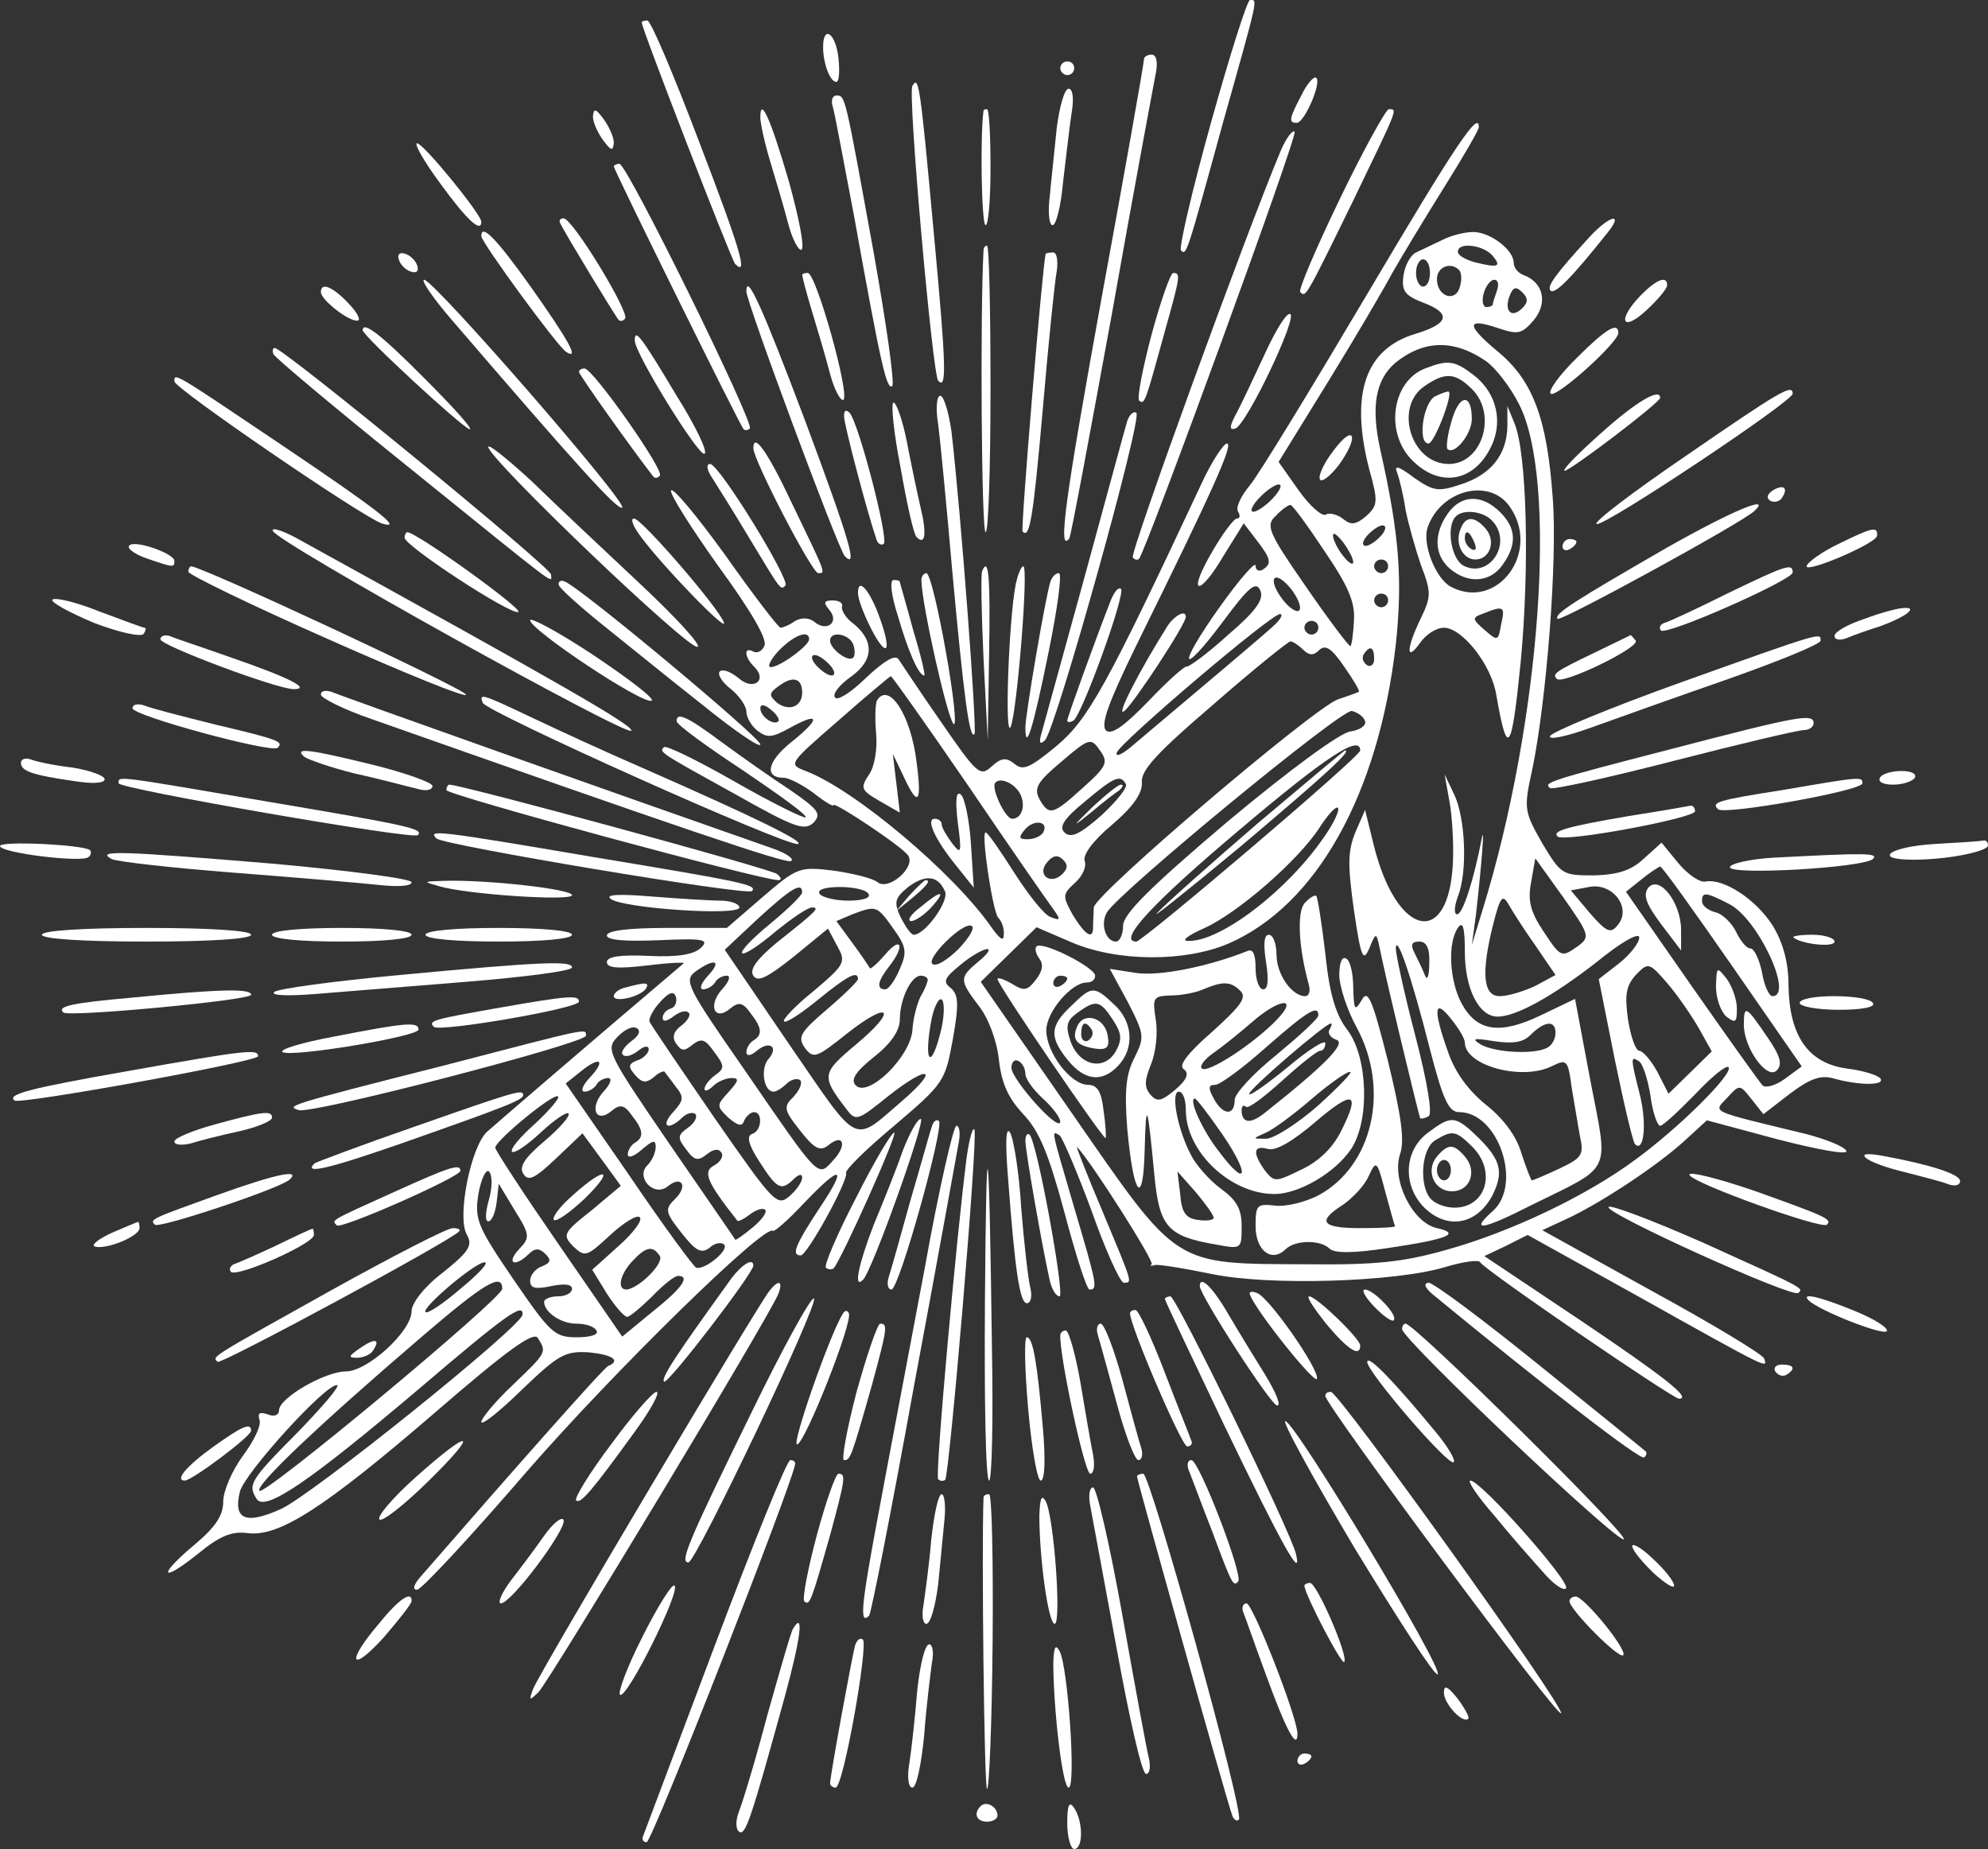 <svg width="200" height="186" viewBox="0 0 200 186" fill="none" xmlns="http://www.w3.org/2000/svg">
<rect x="0" y="0" width="200" height="186" fill="#333333" stroke="none"/>
<path d="M121.825 12.357C119.93 19.152 118.596 24.917 118.807 25.192C119.368 25.672 119.298 25.947 123.088 12.152C126.667 -0.546 126.526 0.003 125.754 0.003C125.474 0.003 123.719 5.563 121.825 12.357Z" fill="white"/>
<path d="M64.561 2.268C64.561 2.886 73.614 26.221 73.965 26.565C75.298 27.869 74.526 25.192 70.316 14.211C67.79 7.553 65.474 2.062 65.123 2.062C64.842 2.062 64.561 2.131 64.561 2.268Z" fill="white"/>
<path d="M82.807 4.739C82.807 6.386 83.509 8.239 84.141 8.239C84.421 8.239 84.491 7.141 84.351 5.837C84.07 3.298 82.807 2.474 82.807 4.739Z" fill="white"/>
<path d="M115.088 5.975C115.088 6.318 113.193 17.093 110.807 30.065C107.158 50.175 106.386 55.734 107.579 54.155C107.719 54.018 109.614 43.86 111.86 31.575C114.035 19.29 116.07 8.445 116.281 7.347C116.491 6.249 116.351 5.494 115.86 5.494C115.439 5.494 115.088 5.7 115.088 5.975Z" fill="white"/>
<path d="M106.667 6.867C106.667 7.21 107.017 7.553 107.368 7.553C107.789 7.553 108.07 7.21 108.07 6.867C108.07 6.455 107.789 6.18 107.368 6.18C107.017 6.18 106.667 6.455 106.667 6.867Z" fill="white"/>
<path d="M130.947 9.543C129.684 11.946 129.614 12.357 130.456 12.357C131.228 12.357 132.982 8.308 132.421 7.828C132.211 7.622 131.509 8.377 130.947 9.543Z" fill="white"/>
<path d="M91.79 8.651C91.298 9.406 93.825 37.752 94.386 38.301C95.228 39.193 95.228 37.203 93.965 23.682C92.561 8.308 92.421 7.553 91.79 8.651Z" fill="white"/>
<path d="M106.316 12.838C106.105 15.034 105.754 18.123 105.614 19.701C105.404 21.348 105.544 22.652 105.895 22.652C106.246 22.652 106.737 20.731 106.947 18.329C107.228 15.995 107.579 12.906 107.789 11.465C108.07 9.955 107.93 8.926 107.509 8.926C107.088 8.926 106.597 10.71 106.316 12.838Z" fill="white"/>
<path d="M83.79 10.779C84 11.465 84.912 16.476 85.965 21.966C88.632 36.791 89.193 39.193 89.754 38.85C90.035 38.644 89.193 32.742 87.93 25.604C84.983 9.406 85.053 9.612 84.141 9.612C83.719 9.612 83.579 10.161 83.79 10.779Z" fill="white"/>
<path d="M59.649 11.74C59.649 12.289 60.14 13.387 60.702 14.142C61.474 15.171 61.684 15.24 61.754 14.348C61.754 13.799 61.263 12.701 60.702 11.946C59.93 10.916 59.719 10.848 59.649 11.74Z" fill="white"/>
<path d="M76.491 11.808C76.491 12.357 76.912 14.348 77.474 16.201C78.035 18.054 78.877 20.868 79.298 22.515C79.719 24.094 80.351 25.261 80.632 25.123C80.982 24.917 80.351 21.829 79.368 18.26C77.544 12.014 76.491 9.612 76.491 11.808Z" fill="white"/>
<path d="M98.947 11.122C98.597 13.662 98.737 22.652 99.158 22.652C99.439 22.652 99.649 20.044 99.649 16.819C99.649 13.593 99.509 10.985 99.298 10.985C99.088 10.985 98.947 11.053 98.947 11.122Z" fill="white"/>
<path d="M134.807 19.976C132.421 24.918 130.597 29.173 130.807 29.379C131.368 29.928 131.298 30.065 136.07 20.319C140.702 10.71 140.632 10.985 139.719 10.985C139.439 10.985 137.193 15.034 134.807 19.976Z" fill="white"/>
<path d="M137.544 29.584C131.93 39.056 126.667 47.704 125.754 48.802C124.842 49.9 124.281 51.067 124.561 51.478C124.772 51.822 124.772 52.165 124.421 52.165C124.14 52.165 122.947 53.743 121.895 55.596C119.369 59.92 120.632 60.126 123.158 55.802L125.123 52.645L126.386 54.292C127.86 56.214 128 56.695 127.018 57.312C126.667 57.518 126.316 57.381 126.316 56.901C126.316 56.42 124.702 58.273 122.737 61.019C118.386 67.127 118.667 68.362 123.088 62.46C125.684 58.96 126.386 58.41 126.807 59.44C127.158 60.332 126.316 61.499 123.509 63.901C121.474 65.754 119.579 67.127 119.369 67.058C119.158 66.99 117.404 68.568 115.509 70.559C113.123 73.029 111.86 73.922 111.298 73.51C110.667 72.961 111.509 70.696 114.246 65.068C121.965 49.419 124.14 44.615 123.439 44.615C123.088 44.615 121.825 46.537 120.772 48.87C111.298 69.117 109.474 72.343 106.316 75.02C103.649 77.216 102.947 77.559 102.105 76.873C101.263 76.187 100.772 76.187 99.79 77.079C98.597 78.177 98.316 77.902 94.667 72.618C92.561 69.598 90.667 66.715 90.386 66.303C90.035 65.823 88.912 66.509 87.158 68.156C85.614 69.666 84.211 70.559 84 70.147C83.719 69.804 84.491 68.843 85.684 68.019C87.93 66.372 88 64.382 85.684 62.597C85.053 62.117 84.632 61.362 84.702 61.019C84.842 60.675 84.421 60.401 83.79 60.401C82.877 60.401 82.807 60.607 83.439 61.362C84.491 62.597 83.158 63.627 81.895 62.529C81.333 62.117 80.632 62.117 80 62.46C79.439 62.872 78.737 63.146 78.526 63.146C78.316 63.146 75.79 59.852 72.983 55.871C70.105 51.89 67.649 48.939 67.509 49.351C67.368 49.694 69.544 53.126 72.281 56.969C75.439 61.293 77.193 64.244 76.912 64.931C76.702 65.48 76.211 65.754 75.79 65.548C74.807 64.999 74.877 66.097 75.86 67.058C77.263 68.431 75.79 69.529 74.316 68.225C73.544 67.607 72.772 67.264 72.421 67.539C72.14 67.813 72.632 68.637 73.544 69.323C74.386 70.01 75.088 71.039 75.088 71.588C75.088 72.137 75.579 73.029 76.211 73.51C77.193 74.265 77.684 74.196 79.439 73.235C82.526 71.519 82.597 72.275 79.579 74.677C77.193 76.598 76.842 78.246 78.877 78.246C79.368 78.246 80.702 78.932 81.825 79.755C82.947 80.648 83.86 81.197 83.86 80.991C83.86 80.579 90.807 85.177 91.368 86.07C92.14 87.237 89.404 89.639 88.281 88.746C87.79 88.335 85.754 87.854 83.86 87.58C80.421 87.168 80.211 87.237 76.702 90.256L73.123 93.345H67.088C63.228 93.345 61.053 93.619 61.053 94.1C61.053 94.58 62.877 94.718 66.316 94.58C70.807 94.374 71.368 94.512 70.526 95.335C69.825 96.022 68.211 96.296 65.263 96.159C62.386 96.022 61.053 96.228 61.053 96.777C61.053 97.394 62.175 97.463 65.123 97.12C67.298 96.845 68.983 96.777 68.772 96.914C59.228 105.013 49.895 113.043 48.983 113.866C47.368 115.376 45.965 122.377 46.947 124.161C47.579 125.259 47.228 125.877 44.562 128.005C42.667 129.446 41.404 131.093 41.404 131.917C41.404 133.907 36.983 137.957 34.807 137.957C32.702 137.957 28.07 140.633 28.07 141.869C28.07 142.349 27.579 142.555 26.947 142.281C26.105 142.006 25.895 142.143 26.105 142.83C26.316 143.379 25.544 144.957 24.421 146.467C23.369 147.908 22.456 149.967 22.456 151.066C22.456 152.438 21.684 153.605 19.649 155.321C15.86 158.478 16.07 159.37 19.86 156.35C22.105 154.497 23.298 154.017 24.912 154.223C28.07 154.635 32.632 151.683 43.789 142.075C51.088 135.76 53.684 133.907 54.105 134.594C55.018 136.035 55.018 136.035 51.579 139.329C49.825 140.976 48.421 142.692 48.421 143.035C48.421 143.447 50.246 142.006 52.491 139.81C56.14 136.309 56.842 135.898 59.158 136.035C61.544 136.241 62.526 136.858 61.193 137.408C60.772 137.545 51.86 147.634 42.246 158.684C41.614 159.439 41.474 159.919 41.965 159.919C42.386 159.919 47.368 154.566 52.983 148.046C61.825 137.888 76.983 123.063 77.754 123.818C77.895 123.955 79.298 122.72 80.842 121.073C84.702 117.023 85.333 117.229 82.386 121.622C80 125.259 79.579 126.289 80.561 126.289C81.193 126.289 85.333 118.808 85.123 117.984C84.983 117.71 87.228 115.514 90.035 113.18C94.947 108.993 95.088 108.787 95.86 104.532C96.491 100.963 96.421 100.071 95.649 99.385C94.807 98.767 95.018 98.355 96.632 97.051C97.684 96.159 98.947 95.472 99.298 95.472C99.719 95.472 99.298 96.022 98.456 96.708C96.491 98.355 96.491 98.561 98.456 101.169C99.439 102.405 100.281 104.669 100.491 106.591C100.772 109.062 101.474 110.503 102.947 112.082C104.561 113.798 105.474 115.994 107.088 121.965C108.211 126.22 109.333 129.721 109.614 129.721C110.456 129.721 110.386 129.309 108.07 121.485C105.684 113.317 105.754 113.729 106.597 114.209C106.877 114.415 108.351 117.847 109.825 121.828C111.228 125.809 112.702 129.034 113.053 129.034C113.965 129.034 113.965 129.172 110.877 121.759C109.333 118.122 108.211 115.239 108.351 115.376C109.754 116.818 116.211 126.975 115.86 127.181C115.649 127.318 115.79 127.387 116.211 127.25C116.632 127.181 119.158 127.593 121.825 128.142C127.649 129.377 140.421 128.966 145.404 127.456C147.228 126.907 148.772 126.701 148.912 126.975C149.123 127.593 168.281 140.702 168.912 140.702C170.246 140.702 167.439 138.506 159.088 132.878L149.333 126.358L151.509 125.328L153.684 124.23L165.053 130.544C178.176 137.888 177.825 137.682 177.474 136.653C177.333 136.241 172.211 133.152 166.176 129.858L155.158 123.75L157.684 122.583C161.193 120.936 166.877 117.161 169.544 114.69L171.719 112.7L178.877 114.621C182.877 115.651 185.895 116.2 185.754 115.788C185.614 115.376 183.79 114.621 181.684 114.072C171.79 111.67 172.351 111.945 173.754 110.435C175.018 109.062 175.018 109.062 176.211 110.572L177.404 112.082L180.07 110.023C182.176 108.444 183.228 108.101 184.561 108.513C187.088 109.199 189.614 109.199 189.193 108.513C188.983 108.17 187.439 107.689 185.754 107.483C181.895 106.934 180 104.189 179.93 99.11C179.93 96.777 179.369 94.786 178.316 93.07C176.632 90.462 173.404 88.335 171.579 88.678C171.018 88.815 169.754 87.923 168.842 86.825L167.158 84.766L165.333 86.413C164.07 87.58 162.737 87.992 160.351 88.06C157.193 88.06 157.053 87.992 155.158 84.834C153.333 81.609 153.263 81.403 154.176 77.285C155.579 70.421 156.702 56.352 156.211 50.106C155.649 42.144 154.246 38.301 150.667 35.35C147.439 32.673 147.509 31.918 150.737 33.016C152.772 33.703 153.123 33.565 154.316 32.193C155.719 30.477 155.298 28.418 153.263 27.663C152.702 27.457 152.281 26.908 152.281 26.427C152.281 25.123 149.895 23.339 148.211 23.339C147.369 23.339 145.965 23.682 145.053 24.162C144.211 24.574 143.018 25.123 142.456 25.398C141.895 25.672 141.333 26.702 141.193 27.731C140.983 29.241 141.333 29.722 143.088 30.408C146.035 31.506 145.825 32.536 142.456 33.565C137.333 35.075 135.79 39.605 137.754 47.223C138.667 50.449 138.597 50.861 137.474 51.89C136.421 52.783 135.93 52.851 135.158 52.233C134.597 51.753 133.754 51.547 133.404 51.753C133.053 52.028 131.79 50.929 130.667 49.351L128.632 46.468L133.544 38.507C136.211 34.183 139.158 29.173 140.07 27.457C141.053 25.741 143.369 21.898 145.263 18.878C147.158 15.858 148.702 13.181 148.772 12.838C148.842 10.985 146.526 14.416 137.544 29.584ZM150.176 25.741C151.088 26.839 150.737 26.976 148.281 26.359C147.369 26.084 146.667 25.672 146.667 25.329C146.667 24.3 149.263 24.643 150.176 25.741ZM143.86 27.457C143.86 28.212 143.579 28.829 143.158 28.829C142.807 28.829 142.456 28.212 142.456 27.457C142.456 26.702 142.807 26.084 143.158 26.084C143.579 26.084 143.86 26.702 143.86 27.457ZM146.807 27.182C147.018 27.388 147.088 28.143 146.877 28.829C146.456 30.477 144.561 29.859 144.561 28.075C144.561 26.839 145.965 26.29 146.807 27.182ZM150.597 29.241C150.386 29.859 150.176 30.477 150.176 30.614C150.176 30.751 149.895 30.889 149.544 30.889C149.193 30.889 149.053 30.271 149.263 29.516C149.474 28.761 149.965 28.143 150.316 28.143C150.737 28.143 150.807 28.624 150.597 29.241ZM153.123 31.026C152.07 32.055 151.298 31.3 151.86 29.79C152.211 28.898 152.491 28.761 153.123 29.379C153.754 29.996 153.754 30.408 153.123 31.026ZM149.474 36.311C150.456 36.997 151.93 38.919 152.772 40.566C156.772 48.115 155.018 72.618 149.123 91.629L148.07 95.061L148.491 91.972C149.053 87.031 149.404 82.57 149.053 84.423C148.281 88.472 147.158 91.972 146.597 91.972C146.246 91.972 146.316 91.149 146.667 90.188C147.649 87.717 147.439 82.364 146.316 79.961L145.333 77.902L145.825 80.648C146.105 82.158 146.246 84.834 146.176 86.619C145.825 95.472 140.491 94.374 138.176 84.903L137.333 81.471L136.351 83.736C135.579 85.658 135.579 87.031 136.211 91.56C136.912 96.296 137.123 96.845 137.754 95.404C138.386 93.825 138.456 93.825 138.737 95.061C139.228 97.669 142.737 112.219 142.877 112.494C143.018 112.562 143.369 112.494 143.719 112.288C144.14 112.082 143.579 108.787 142.386 104.189C141.263 99.934 140.421 95.953 140.421 95.404C140.491 93.825 142.035 98.355 143.86 105.562C145.193 110.709 145.754 111.876 146.807 111.876C150.737 111.876 153.193 119.151 150.176 121.828C147.79 123.955 149.123 123.75 154.105 121.21C162.316 117.161 161.825 118.19 160 108.719L158.456 100.483L155.018 102.13C150.877 104.12 148.561 103.777 147.018 100.895C145.825 98.63 145.614 94.855 146.667 93.345C147.158 92.59 147.369 93.276 147.369 95.747C147.369 99.453 148.772 102.267 150.667 102.267C152.491 102.267 156.14 100.277 160.632 96.777C163.158 94.718 164.912 93.757 164.912 94.306C164.912 94.855 164 96.022 162.877 96.914L160.842 98.492L162.456 106.591C163.369 111.052 164.281 114.896 164.491 115.102C165.404 115.994 165.684 112.974 164.983 110.16C164.07 106.523 164 106.179 164.842 106.728C165.263 106.934 165.754 108.513 166.035 110.16C166.246 111.876 166.737 113.249 167.018 113.249C167.298 113.249 168.842 111.807 170.526 110.091C172.14 108.376 173.614 107.14 173.895 107.346C174.456 107.964 168.842 113.523 164.491 116.68C159.579 120.318 151.93 123.955 145.474 125.74C141.123 126.975 138.316 127.25 131.579 127.181C117.895 127.113 118.667 127.593 107.86 112.013L98.667 98.767L101.474 96.022L104.281 93.276L107.79 94.786C112.421 96.777 119.228 96.777 123.579 94.924C132.421 91.08 138.667 79.961 140.421 64.862C141.123 58.273 140.772 53.743 138.877 45.301C137.895 40.909 138.386 38.232 140.351 36.517C143.228 34.183 146.246 34.114 149.474 36.311ZM128.07 50.106C127.369 50.861 126.456 51.478 126.105 51.478C125.684 51.478 125.965 50.861 126.667 50.106C127.369 49.351 128.281 48.733 128.632 48.733C129.053 48.733 128.772 49.351 128.07 50.106ZM133.263 55.459C135.649 58.96 136.351 60.607 136.211 62.46C136.14 63.764 136 64.862 135.86 64.999C135.79 65.137 133.754 62.46 131.439 59.097C127.579 53.538 127.298 52.851 128.351 51.89C128.912 51.273 129.614 50.792 129.825 50.792C130.035 50.792 131.579 52.92 133.263 55.459ZM138.947 53.881C138.456 54.43 137.754 54.91 137.404 54.91C136.983 54.91 137.053 54.43 137.544 53.881C138.035 53.332 138.737 52.851 139.088 52.851C139.509 52.851 139.439 53.332 138.947 53.881ZM136.14 56.557C136.14 56.901 135.649 56.626 135.088 55.871C134.526 55.185 134.105 54.224 134.105 53.881C134.105 53.469 134.526 53.812 135.088 54.498C135.649 55.253 136.14 56.146 136.14 56.557ZM139.649 56.969C139.649 57.312 139.369 57.656 138.947 57.656C138.597 57.656 138.246 57.312 138.246 56.969C138.246 56.557 138.597 56.283 138.947 56.283C139.369 56.283 139.649 56.557 139.649 56.969ZM130.737 61.362C130.526 61.705 129.754 61.224 129.053 60.332C127.439 58.205 128.14 57.175 129.825 59.166C130.526 60.058 130.947 61.019 130.737 61.362ZM139.649 60.401C139.649 60.744 139.369 61.087 138.947 61.087C138.597 61.087 138.246 60.744 138.246 60.401C138.246 59.989 138.597 59.715 138.947 59.715C139.369 59.715 139.649 59.989 139.649 60.401ZM128.07 63.009C126.877 64.107 120.351 69.598 113.754 75.157C112.842 75.912 112.211 76.187 112.351 75.706C112.702 74.677 127.86 61.773 128.772 61.773C129.123 61.773 128.842 62.323 128.07 63.009ZM132.632 63.146C132.632 63.489 132.351 63.833 131.93 63.833C131.579 63.833 131.228 63.489 131.228 63.146C131.228 62.734 131.579 62.46 131.93 62.46C132.351 62.46 132.632 62.734 132.632 63.146ZM81.404 64.313C81.333 65.068 77.895 67.47 77.404 67.058C77.263 66.852 77.754 66.029 78.526 65.274C80 63.833 81.404 63.352 81.404 64.313ZM85.825 64.793C86.035 65.343 86.035 65.96 85.825 66.166C85.333 66.647 83.509 65.274 83.509 64.45C83.509 63.421 85.404 63.764 85.825 64.793ZM131.088 65.343C131.719 65.96 132.14 65.96 132.702 65.411C133.333 64.793 133.965 65.205 135.228 67.058C136.14 68.362 136.842 69.529 136.702 69.598C136.561 69.666 135.649 70.01 134.597 70.353C132.14 71.245 110.176 89.913 110.035 91.286C110.035 91.835 109.965 92.727 109.965 93.139C110.035 94.649 109.193 94.1 107.93 92.041C106.877 90.119 106.877 89.982 108.14 88.815C108.912 88.129 109.333 87.168 109.123 86.619C108.912 86.001 109.965 84.56 111.86 82.981C114.035 81.128 114.947 79.755 114.877 78.726C114.737 77.491 116.491 75.638 122.105 70.833C126.105 67.333 129.614 64.519 129.825 64.519C130.035 64.519 130.597 64.862 131.088 65.343ZM138.246 66.303C138.246 66.852 137.895 67.127 137.544 66.921C137.123 66.647 136.983 66.166 137.193 65.823C137.825 64.862 138.246 65.068 138.246 66.303ZM83.509 66.921C84 67.47 84.07 67.951 83.649 67.951C83.298 67.951 82.597 67.47 82.105 66.921C81.614 66.372 81.544 65.892 81.965 65.892C82.316 65.892 83.018 66.372 83.509 66.921ZM80.702 69.666C80.702 71.108 79.368 71.588 78.175 70.696C77.333 69.941 77.333 69.735 78.386 68.98C79.79 67.951 80.702 68.225 80.702 69.666ZM97.333 78.932C101.474 85.04 105.333 90.6 105.895 91.355C106.737 92.521 106.737 92.659 105.684 92.247C105.053 92.041 103.439 89.982 102.035 87.786C100.632 85.589 99.368 83.736 99.158 83.736C98.667 83.736 99.86 91.629 100.421 92.315C100.772 92.659 101.053 93.413 100.983 94.031C100.983 94.718 100.632 94.512 99.79 93.345C96 87.854 85.965 79.412 81.053 77.559C79.298 76.873 79.298 76.873 84.351 72.48C87.158 70.01 89.544 68.019 89.614 68.019C89.684 67.951 93.193 72.892 97.333 78.932ZM78.316 72.549C77.825 73.029 76.491 72.069 76.491 71.245C76.491 70.833 76.912 70.833 77.544 71.382C78.175 71.863 78.456 72.412 78.316 72.549ZM137.333 72.549C137.474 72.961 136.842 73.441 135.86 73.579C134.807 73.716 129.754 77.422 123.509 82.638C115.579 89.364 112.983 91.972 112.983 93.139C112.983 94.031 112.632 94.718 112.281 94.718C111.228 94.718 110.667 92.933 111.369 91.766C112.632 89.707 134.947 71.314 136 71.519C136.561 71.657 137.193 72.069 137.333 72.549ZM108.983 79.206C105.895 82.02 105.544 82.089 104.561 80.373C104 79.275 104.351 78.657 106.807 76.598C109.614 74.196 109.754 74.196 110.667 75.5C111.509 76.667 111.369 77.079 108.983 79.206ZM136.842 75.5C136.842 76.118 114.947 94.718 114.316 94.718C112.351 94.718 116 90.805 124.632 83.53C133.474 76.049 136.842 73.853 136.842 75.5ZM102.737 80.099C103.158 81.197 102.737 82.364 101.825 82.364C101.123 82.364 99.649 79.206 100.14 78.726C100.702 78.108 102.316 78.932 102.737 80.099ZM113.263 78.863C113.474 79.206 112.351 80.579 110.807 82.02C108.632 83.942 107.719 84.354 107.088 83.736C106.526 83.187 107.018 82.364 109.123 80.648C112.14 78.108 112.702 77.902 113.263 78.863ZM133.193 84.217C129.544 89.57 122.737 94.786 119.509 94.649C118.807 94.649 119.509 94.1 121.053 93.413C124.491 91.904 130.597 86.55 132.702 83.324C133.544 82.02 134.386 81.059 134.597 81.265C134.807 81.471 134.176 82.844 133.193 84.217ZM104.912 83.805C104.632 84.148 104 84.423 103.368 84.423C102.456 84.423 102.456 84.217 103.158 83.393C104.07 82.364 105.614 82.638 104.912 83.805ZM106.877 87.923C105.684 89.09 104.281 87.992 105.333 86.756C105.895 86.07 106.386 85.933 106.947 86.482C107.439 86.962 107.439 87.374 106.877 87.923ZM158.807 95.129C157.053 96.365 157.053 96.365 155.228 93.619C153.965 91.698 153.684 90.6 154.035 88.746L154.456 86.344L157.263 90.256C159.86 93.963 160 94.237 158.807 95.129ZM174.316 97.257L181.263 107.277L179.579 108.513C178.667 109.199 177.614 109.474 177.333 109.199C177.053 108.925 173.825 104.395 170.176 99.179L163.579 89.707L165.123 88.472C165.965 87.786 166.807 87.237 167.018 87.168C167.228 87.168 170.456 91.698 174.316 97.257ZM95.088 89.707C95.439 90.737 93.053 94.031 91.93 94.031C91.649 94.031 91.088 93.208 90.597 92.247C89.895 90.737 90.035 90.325 91.368 89.227C93.123 87.923 94.386 88.06 95.088 89.707ZM162.737 93.07C162.035 93.963 161.614 93.757 159.93 91.835L158.035 89.57L159.86 89.227C162.246 88.746 164.211 91.355 162.737 93.07ZM80.702 89.776C80.702 90.05 79.228 91.492 77.474 92.933C75.719 94.374 74.456 95.678 74.667 95.884C74.877 96.09 76.351 95.129 77.965 93.757C79.649 92.384 81.263 91.286 81.684 91.286C82.526 91.286 82.175 91.629 78.105 94.855C76.14 96.502 75.368 97.532 75.79 98.149C76.211 98.836 77.193 98.355 79.86 96.228L83.298 93.413L84.211 95.129C85.123 96.777 85.053 96.983 81.895 99.659C80 101.169 78.667 102.61 78.877 102.748C79.088 102.954 80.632 101.924 82.316 100.551C85.263 98.149 86.316 97.6 86.316 98.492C86.316 98.698 84.912 100.071 83.228 101.512C80.491 103.846 80.211 104.326 80.983 105.424C81.825 106.523 82.105 106.454 85.193 103.983C89.544 100.551 90.386 101.512 86.105 105.081C82.667 107.964 82.597 108.238 85.123 111.533C86.105 112.837 86.246 112.768 89.404 110.229C93.404 107.072 94.597 107.415 90.877 110.641C85.684 115.102 86.597 115.514 79.368 105.013L72.912 95.541L76.281 92.384C79.579 89.364 80.702 88.678 80.702 89.776ZM87.368 89.913C87.649 90.325 86.807 90.6 85.333 90.6C84 90.6 82.667 90.256 82.456 89.913C82.175 89.501 83.018 89.227 84.491 89.227C85.825 89.227 87.158 89.501 87.368 89.913ZM154.526 95.198L156.491 98.081L154.456 99.179C153.263 99.728 151.719 100.208 150.877 100.208C149.193 100.208 148.983 97.875 150.246 92.865C150.947 90.188 151.158 89.913 151.79 91.011C152.211 91.766 153.404 93.619 154.526 95.198ZM173.965 90.943C176.842 92.384 180.491 100.208 178.316 100.208C177.965 100.208 177.474 99.11 177.263 97.806C176.983 96.502 176.491 95.404 176.07 95.404C175.719 95.404 175.088 94.649 174.667 93.757C174.246 92.865 173.263 91.904 172.561 91.766C171.79 91.56 171.228 91.08 171.228 90.668C171.228 89.707 171.579 89.707 173.965 90.943ZM89.825 93.345C91.158 95.198 91.298 95.747 90.526 97.463C90.035 98.63 89.404 99.522 89.053 99.522C88.14 99.522 88.281 98.698 89.474 97.188C91.088 95.129 90.667 94.1 89.053 96.022C88.281 96.914 87.579 97.532 87.509 97.394C87.439 97.257 86.667 96.09 85.754 94.855L84.14 92.659L85.754 91.972C88.14 91.08 88.211 91.08 89.825 93.345ZM96.421 95.472C95.368 96.502 94.246 97.257 93.825 96.983C93.053 96.502 96.912 92.659 97.754 93.139C98.105 93.345 97.474 94.374 96.421 95.472ZM143.79 96.914C143.79 98.149 143.579 98.698 143.369 98.149C143.158 97.6 142.667 96.571 142.316 95.884C141.895 95.061 141.965 94.718 142.807 94.718C143.509 94.718 143.86 95.404 143.79 96.914ZM71.228 98.149C70.526 98.904 70.316 99.522 70.737 99.522C71.158 99.522 71.719 99.179 71.93 98.836C72.14 98.424 72.702 98.149 73.123 98.149C73.544 98.149 73.333 98.767 72.702 99.453C71.158 101.1 71.86 102.816 73.474 101.444C74.316 100.757 74.737 100.826 75.509 101.924C76.702 103.434 76.702 104.12 75.79 104.669C75.439 104.875 75.088 105.424 75.088 105.836C75.088 106.248 75.509 106.248 76.14 105.699C77.474 104.601 78.386 105.356 77.263 106.591C76.491 107.552 76.842 109.817 77.825 109.817C78.105 109.817 78.667 109.474 79.158 108.993C79.579 108.582 80.211 108.444 80.491 108.65C80.772 108.925 80.421 109.68 79.86 110.297C78.807 111.327 78.807 111.601 80.491 113.729C81.895 115.514 82.456 115.857 83.298 115.239C84.842 113.935 85.263 115.17 83.86 116.68C82.246 118.465 82.597 118.808 74.807 107.483C69.123 99.316 68.772 98.63 69.965 97.737C71.86 96.365 72.702 96.571 71.228 98.149ZM170.947 103.503L172.211 105.768L170.035 107.895L167.86 110.023L166.737 107.827C166.105 106.66 165.263 105.699 164.912 105.699C164.561 105.699 164.07 104.326 163.79 102.61C163.439 100.071 163.579 99.179 164.561 98.081C165.825 96.777 165.895 96.777 167.79 98.973C168.842 100.208 170.246 102.267 170.947 103.503ZM93.333 98.561C93.333 98.767 93.053 99.522 92.632 100.208C92.281 100.895 91.86 102.405 91.79 103.64C91.579 106.317 87.368 110.435 86.105 109.199C85.544 108.65 86.035 107.827 87.93 106.317C89.684 104.944 90.526 103.64 90.526 102.542C90.526 100.551 91.649 98.149 92.632 98.149C93.053 98.149 93.333 98.355 93.333 98.561ZM67.509 101.444C67.018 101.581 66.667 101.993 66.667 102.405C66.667 102.816 67.088 102.748 67.719 102.267C68.351 101.787 68.983 101.581 69.263 101.855C69.544 102.061 69.193 102.679 68.561 103.159C67.79 103.709 67.579 104.326 68 104.944C68.561 105.768 68.842 105.768 69.684 105.081C70.597 104.395 70.947 104.532 71.86 105.836C72.912 107.209 72.912 107.483 71.93 108.17C71.368 108.582 70.877 109.199 70.877 109.542C70.877 109.817 71.228 109.748 71.719 109.268C72.211 108.787 73.053 108.444 73.614 108.444C74.386 108.444 74.316 108.719 73.333 109.817C72.07 111.19 72.07 111.258 73.263 112.425C74.246 113.249 74.667 113.386 74.877 112.7C75.088 112.288 75.509 111.876 75.86 111.876C76.772 111.876 76.632 113.798 75.649 114.072C75.088 114.278 75.298 115.17 76.421 116.886C78.175 119.632 78.597 119.837 79.86 118.602C80.351 118.122 80.702 118.053 80.702 118.465C80.702 118.877 80.14 119.7 79.439 120.318C78.175 121.416 77.825 121.004 71.86 112.425C68.421 107.415 65.474 103.091 65.333 102.748C65.263 102.473 65.684 101.581 66.386 100.826C67.298 99.796 67.79 99.659 68 100.277C68.14 100.757 67.93 101.306 67.509 101.444ZM94.737 103.365C93.684 107.895 92.842 107.003 93.754 102.336C94.035 101.169 94.456 100.346 94.737 100.551C95.018 100.757 95.018 101.993 94.737 103.365ZM147.369 104.875C147.369 107.209 153.193 108.787 156.211 107.209C157.614 106.523 157.754 106.66 158.105 109.336C158.386 110.915 158.737 113.18 158.947 114.278C159.369 116.2 159.158 116.474 156.842 117.573C155.509 118.19 154.246 118.739 154.105 118.739C154.035 118.739 153.544 117.504 153.053 115.994C152.561 114.278 151.228 112.494 149.474 111.121C147.719 109.68 146.386 107.895 145.684 105.836C144.14 101.512 144.281 100.346 145.965 102.473C146.737 103.434 147.369 104.464 147.369 104.875ZM63.509 104.738C62.807 105.287 62.386 105.905 62.667 106.111C62.947 106.385 63.579 106.179 64.211 105.699C64.772 105.218 65.263 105.15 65.263 105.562C65.263 105.905 64.772 106.454 64.14 106.66C63.228 107.003 63.158 107.277 63.86 108.101C64.561 108.925 64.983 108.993 65.754 108.376C66.246 107.895 66.807 107.689 66.877 107.827C66.947 107.964 67.509 108.65 68 109.336C68.842 110.366 68.772 110.709 67.719 111.876C66.386 113.317 67.228 113.798 68.632 112.425C69.053 112.013 69.684 111.807 69.965 112.082C70.175 112.356 69.895 112.974 69.193 113.454C68.14 114.209 68.14 114.484 69.053 115.651C69.825 116.749 70.246 116.818 71.088 116.131C71.79 115.582 72.281 115.514 72.561 115.925C72.842 116.268 72.491 116.886 71.86 117.229C70.667 117.847 71.088 118.877 74.175 122.789C74.246 122.926 74.807 122.651 75.439 122.171C76.07 121.691 76.702 121.485 76.983 121.691C77.193 121.965 76.632 122.72 75.719 123.475C74.807 124.23 74.035 124.779 73.965 124.71C73.965 124.642 70.947 120.318 67.368 115.102C61.123 105.973 60.912 105.562 62.105 104.326C62.807 103.571 63.649 103.159 64.07 103.434C64.491 103.709 64.281 104.189 63.509 104.738ZM156.491 103.914C156.491 104.464 156.14 105.15 155.719 105.356C154.526 106.111 150.456 105.905 148.983 105.081C148 104.464 148.211 104.395 150.316 104.738C152.211 105.013 153.263 104.875 154.035 104.052C155.439 102.679 156.491 102.61 156.491 103.914ZM59.298 108.444C58.597 109.199 58.386 109.817 58.807 109.817C59.228 109.817 59.789 109.474 60 109.131C60.211 108.719 60.772 108.444 61.193 108.444C61.614 108.444 61.404 109.062 60.772 109.748C59.228 111.395 59.93 113.111 61.544 111.739C62.386 111.052 62.807 111.121 63.579 112.219C64.772 113.729 64.772 114.415 63.86 114.964C63.509 115.17 63.158 115.719 63.158 116.131C63.158 116.543 63.789 116.337 64.561 115.651C65.684 114.69 65.965 114.621 65.965 115.376C65.965 115.925 65.614 116.749 65.123 117.229C63.93 118.396 65.754 120.455 67.158 119.357C68.561 118.19 69.263 119.288 67.93 120.592C66.877 121.622 66.877 121.896 68.561 124.024C69.965 125.809 70.526 126.152 71.368 125.534C71.86 125.054 72.561 124.916 72.842 125.191C73.404 125.74 70.877 127.799 70.035 127.524C69.754 127.387 66.667 123.2 63.228 118.122L56.912 108.993L58.456 107.758C60.421 106.179 60.983 106.66 59.298 108.444ZM103.158 108.032C103.158 108.513 103.93 109.611 104.912 110.503C105.895 111.395 106.667 112.425 106.667 112.837C106.597 114.004 101.754 108.582 101.754 107.415C101.754 106.797 102.105 106.523 102.456 106.728C102.877 106.934 103.158 107.552 103.158 108.032ZM53.825 113.043C52.351 114.347 51.298 115.582 51.509 115.857C51.789 116.063 53.053 115.17 54.386 113.935C55.719 112.7 56.983 111.807 57.193 112.013C57.404 112.219 56.351 113.454 54.807 114.759C52.772 116.474 52.211 117.367 52.632 118.053C53.123 118.877 53.755 118.602 55.93 116.543L58.597 114.004L60.562 116.68L62.456 119.288L59.509 121.759C56.632 124.024 56.562 124.23 57.684 125.397C58.877 126.495 59.018 126.426 61.404 124.23C62.737 122.995 64.07 122.171 64.351 122.445C64.702 122.72 63.719 124.024 62.246 125.328L59.579 127.73L61.053 130.132C61.895 131.436 62.807 132.466 63.088 132.466C63.368 132.466 64.491 131.505 65.614 130.407C66.737 129.24 67.86 128.348 68.211 128.348C69.474 128.348 68.632 129.583 65.684 131.917L62.597 134.456L56.211 125.191C52.702 120.112 49.825 115.719 49.825 115.445C49.825 114.759 55.719 109.886 56.14 110.297C56.351 110.435 55.298 111.67 53.825 113.043ZM49.193 120.661C48.842 121.896 48.772 122.857 49.123 122.857C49.474 122.857 49.825 122.034 49.965 120.936L50.175 119.082L51.789 121.759C53.333 124.23 53.333 124.504 52.211 125.671C50.877 127.113 51.789 127.524 53.193 126.152C53.825 125.534 54.246 125.534 54.877 126.152C55.509 126.769 55.368 127.044 54.526 127.387C53.895 127.593 53.333 128.279 53.333 128.828C53.333 129.583 53.825 129.721 55.439 129.377C56.772 129.103 57.544 129.172 57.544 129.652C57.544 130.064 56.912 130.407 56.14 130.407C55.368 130.407 54.737 130.681 54.737 130.956C54.737 131.986 56.421 133.152 57.965 133.152C58.877 133.152 59.789 133.427 60 133.839C60.281 134.25 59.439 134.525 58.035 134.525C55.789 134.525 55.368 134.113 51.649 128.691C48 123.338 47.719 122.651 48.14 120.043C48.421 118.533 48.912 117.573 49.193 117.847C49.544 118.19 49.544 119.426 49.193 120.661ZM66.386 126.358C66.807 127.113 64.211 129.652 63.018 129.721C62.035 129.721 62.386 128.142 63.649 126.838C64.983 125.397 65.684 125.259 66.386 126.358ZM46.316 129.652C44.562 131.162 43.018 132.191 42.807 131.986C42.386 131.574 47.789 126.975 48.772 126.975C49.193 127.044 48.07 128.211 46.316 129.652ZM50.526 129.652C50.526 130.613 26.597 150.517 26.105 149.967C25.614 149.487 31.79 143.585 42.526 134.388C48.772 129.034 50.526 128.005 50.526 129.652ZM52.562 132.26C52.491 133.427 31.158 150.585 28.211 151.821C24.702 153.399 23.439 152.85 24.14 150.036C24.632 148.183 32.632 139.329 33.895 139.329C34.316 139.329 32.491 141.457 29.965 144.065C25.123 148.938 24.912 149.35 25.825 150.791C26.667 152.095 31.088 149.075 42.035 139.81C50.807 132.329 52.702 130.956 52.562 132.26Z" fill="white"/>
<path d="M143.368 37.066C140 38.37 139.298 43.586 142.105 46.331C144.772 49.008 148.14 48.527 149.895 45.164C151.298 42.556 150.596 39.536 148.281 37.752C146.316 36.242 145.684 36.173 143.368 37.066ZM148.07 39.124C150.667 41.664 149.123 46.674 145.754 46.674C141.965 46.674 140.21 40.978 143.298 38.85C145.403 37.409 146.386 37.477 148.07 39.124Z" fill="white"/>
<path d="M144.351 39.88C143.158 40.566 142.596 44.615 143.719 44.615C144.281 44.615 146.175 39.742 145.754 39.399C145.684 39.331 145.053 39.536 144.351 39.88Z" fill="white"/>
<path d="M146.035 42.35C145.614 43.723 145.474 45.027 145.614 45.164C146.316 45.85 148.07 43.654 148.07 42.144C148.07 39.536 146.807 39.605 146.035 42.35Z" fill="white"/>
<path d="M151.649 42.899C151.579 45.782 149.965 47.772 146.947 48.733C144.702 49.488 144.211 49.419 142.246 48.047C140.702 46.88 140.211 46.743 140.561 47.566C140.772 48.115 141.193 49.831 141.404 51.273C141.684 52.714 142.386 55.185 142.947 56.832C144 59.577 144 59.989 142.947 62.185C141.474 65.205 141.404 66.715 142.877 64.656C143.439 63.833 144.491 63.146 145.263 63.146C147.088 63.146 150.035 66.852 150.526 69.872C151.649 76.324 152.07 75.775 152.982 66.647C153.895 57.106 153.614 45.507 152.351 42.556L151.649 40.84V42.899ZM151.86 50.929C155.088 55.459 150.667 61.499 145.965 59.028C144.421 58.205 143.018 54.636 143.649 52.988C144.982 49.282 149.825 48.047 151.86 50.929ZM151.018 62.803C150.737 64.519 150.667 64.519 149.333 63.352C148.07 62.254 148.07 62.117 149.263 61.705C151.298 60.881 151.439 61.019 151.018 62.803Z" fill="white"/>
<path d="M145.684 51.616C144.211 53.675 144.281 55.803 145.825 57.175C147.649 58.754 149.895 58.616 151.158 56.832C152.632 54.773 152.562 53.126 150.877 51.479C149.053 49.694 147.018 49.763 145.684 51.616ZM150.035 52.302C152.281 54.498 149.895 58.273 147.228 56.901C145.965 56.214 145.474 52.92 146.456 51.959C147.158 51.204 149.123 51.41 150.035 52.302Z" fill="white"/>
<path d="M146.947 53.194C146.316 54.636 147.158 56.283 148.421 56.283C149.895 56.283 150.526 54.43 149.474 53.194C148.351 51.89 147.439 51.89 146.947 53.194ZM148.351 54.636C148.561 55.185 148.491 55.459 148.07 55.253C147.649 55.047 147.368 54.567 147.368 54.155C147.368 53.194 147.86 53.4 148.351 54.636Z" fill="white"/>
<path d="M131.228 90.874C130.456 91.835 130.667 95.404 131.649 98.973C131.86 99.659 131.719 100.208 131.298 100.208C129.965 100.208 128.421 98.012 128.421 96.022C128.421 94.924 128.07 94.031 127.649 94.031C127.158 94.031 127.088 94.992 127.368 96.777C127.649 98.561 127.579 99.522 127.088 99.522C126.667 99.522 126.316 98.561 126.316 97.394C126.316 95.953 126.035 95.404 125.474 95.678C121.474 97.257 116.632 98.218 114.316 97.875L111.649 97.463L113.474 100.826C115.158 104.12 115.158 104.326 114.105 106.454C113.263 108.101 113.123 109.748 113.404 113.523C114.035 120.387 115.018 121.553 115.158 115.651C115.298 110.503 115.439 110.915 116.14 118.259C116.632 123.406 117.474 124.367 122.316 125.191C124.912 125.671 124.912 125.671 124.912 123.338C124.912 121.622 124.421 120.73 122.807 119.563C121.684 118.739 120.281 117.161 119.79 116.131C118.456 113.592 117.754 109.817 118.597 109.817C119.018 109.817 119.298 110.641 119.298 111.67C119.298 115.857 123.79 120.112 128.211 120.112C130.667 120.112 134.316 117.984 135.93 115.582C137.825 112.7 137.614 106.385 135.579 103.64C134.386 102.13 133.754 100.002 133.333 95.953C132.983 92.933 132.561 90.257 132.421 90.119C132.281 89.982 131.719 90.325 131.228 90.874ZM124.772 99.659C125.474 100.346 124.842 101.169 121.965 103.777C119.439 105.974 118.526 107.209 119.088 107.552C119.649 107.964 119.439 108.582 118.246 109.611C116.842 110.778 116.421 110.915 115.719 110.092C115.088 109.337 115.158 108.65 115.79 107.072C116.281 105.905 116.491 103.915 116.281 102.61C115.93 100.346 116 100.208 117.754 100.14C118.807 100.14 120.281 99.865 121.053 99.522C123.018 98.698 123.79 98.698 124.772 99.659ZM128.421 102.61C126.105 105.013 121.474 108.033 120.912 107.483C120.632 107.278 121.193 106.523 122.105 105.905C123.088 105.219 124.772 103.846 125.965 102.816C128.702 100.414 130.737 100.208 128.421 102.61ZM132.632 102.13C132.632 102.473 130.737 104.189 128.421 106.111C126.105 107.964 124.211 110.023 124.211 110.641C124.211 112.288 123.018 112.219 122.105 110.503C121.544 109.474 121.544 109.131 122.246 109.131C122.737 109.131 125.053 107.415 127.368 105.356C131.509 101.718 132.632 101.032 132.632 102.13ZM133.754 103.571C133.544 103.915 133.825 104.395 134.456 104.601C135.439 104.944 133.404 107.072 127.158 112.013C125.754 113.111 124.912 112.974 124.912 111.67C124.912 111.258 125.123 111.121 125.333 111.327C125.544 111.601 127.158 110.366 128.983 108.719C130.807 107.072 132.491 105.699 132.842 105.699C133.123 105.699 133.333 105.356 133.333 104.944C133.333 104.532 131.579 105.63 129.474 107.415C127.368 109.131 125.614 110.366 125.684 110.023C125.684 109.542 133.333 102.954 133.895 102.954C134.035 102.954 133.965 103.228 133.754 103.571ZM132.632 111.19C130.526 113.043 128.14 114.553 127.368 114.553C125.965 114.553 125.965 114.553 127.368 113.935C128.14 113.592 130.175 112.082 131.93 110.572C133.684 109.062 135.439 107.827 135.79 107.827C136.211 107.758 134.737 109.268 132.632 111.19ZM134.947 113.729C134.105 115.445 132.702 116.818 130.947 117.641C128.281 118.945 128.211 118.945 127.228 117.71C125.965 115.925 126.105 115.17 127.579 115.582C128.351 115.788 130.035 114.827 132.281 112.905C136.14 109.611 136.912 109.817 134.947 113.729ZM123.088 114.278C125.825 118.328 125.404 119.563 122.597 115.788C120.983 113.729 119.509 110.503 120.211 110.503C120.351 110.503 121.684 112.219 123.088 114.278ZM122.105 122.514C122.105 122.72 121.404 122.857 120.561 122.72C119.298 122.583 118.877 121.965 118.737 120.181L118.456 117.847L120.281 119.906C121.263 121.073 122.105 122.24 122.105 122.514Z" fill="white"/>
<path d="M104.281 95.198C104.07 95.404 104.21 95.953 104.561 96.433C104.982 96.982 104.912 97.669 104.21 98.561C103.368 99.659 103.017 99.728 101.825 98.973C100.982 98.492 100.351 98.287 100.351 98.492C100.351 99.041 111.017 114.69 111.228 114.484C111.298 114.347 111.228 113.111 111.017 111.67C110.807 109.817 110.386 109.131 109.474 109.131C107.719 109.131 105.263 105.905 105.263 103.64C105.263 101.787 107.789 98.835 109.333 98.835C109.825 98.835 110.175 98.561 110.175 98.149C110.175 97.326 104.912 94.649 104.281 95.198ZM107.368 98.424C107.368 98.63 107.088 98.973 106.667 99.179C106.316 99.385 105.965 99.247 105.965 98.904C105.965 98.492 106.316 98.149 106.667 98.149C107.088 98.149 107.368 98.287 107.368 98.424Z" fill="white"/>
<path d="M134.737 98.081C134.737 99.179 135.509 101.581 136.491 103.365C139.86 109.611 138.105 117.298 132.632 120.249C131.298 120.935 129.333 121.416 128.281 121.279C126.456 121.073 126.316 121.21 126.316 123.338C126.316 125.808 127.93 127.044 129.333 125.671C130.316 124.71 132.842 124.71 133.755 125.603C134.246 126.083 136.14 126.083 139.719 125.534C145.684 124.642 147.018 124.093 144.562 123.544C142.105 122.994 140 118.739 140.842 116.131C141.333 114.758 140.983 112.288 139.649 106.797C138.035 100.414 137.614 99.453 136.983 100.62C136.281 101.787 136.211 101.581 136.14 99.385C136.14 98.012 135.86 96.639 135.439 96.433C135.018 96.159 134.737 96.845 134.737 98.081ZM140.351 123.338C140.351 123.475 138.807 123.544 136.842 123.544C132.912 123.544 132.491 122.857 135.088 121.21C136.07 120.524 137.263 119.288 137.684 118.327C138.456 116.68 138.526 116.68 139.369 119.906C139.86 121.69 140.281 123.269 140.351 123.338Z" fill="white"/>
<path d="M107.719 101.238C105.614 103.228 105.544 104.326 107.439 106.66C109.123 108.719 110.877 108.925 112.491 107.209C114.176 105.424 113.965 102.748 112.07 101.032C110.035 99.11 109.825 99.179 107.719 101.238ZM111.93 102.542C112.842 103.914 112.912 104.532 112.281 105.699C111.158 107.758 108.632 107.277 107.719 104.807C107.158 103.159 107.298 102.679 108.421 101.855C110.246 100.551 110.667 100.62 111.93 102.542Z" fill="white"/>
<path d="M108.351 103.297C107.789 104.601 108.351 105.218 110.246 105.493C111.368 105.63 111.649 105.356 111.439 104.189C111.158 102.336 108.982 101.718 108.351 103.297ZM109.825 103.571C110.035 103.914 109.895 104.395 109.474 104.669C109.123 104.875 108.772 104.601 108.772 104.052C108.772 102.816 109.193 102.61 109.825 103.571Z" fill="white"/>
<path d="M143.579 114.004C141.263 115.788 141.123 119.151 143.158 121.347C145.474 123.749 148.491 123.269 150.105 120.318C151.298 117.984 151.017 116.749 148.842 114.553C146.386 112.15 146.035 112.15 143.579 114.004ZM148.07 115.308C150.596 117.778 149.544 121.485 146.316 121.485C145.474 121.485 144.491 121.141 144 120.661C142.737 119.426 142.947 115.513 144.421 114.69C146.105 113.66 146.456 113.729 148.07 115.308Z" fill="white"/>
<path d="M144.561 116.337C143.368 117.778 144.281 119.906 146.175 119.837C147.93 119.769 148.632 117.778 147.368 116.337C146.246 115.033 145.684 115.033 144.561 116.337ZM145.965 117.71C145.965 118.259 145.684 118.739 145.263 118.739C144.912 118.739 144.561 118.259 144.561 117.71C144.561 117.161 144.912 116.68 145.263 116.68C145.684 116.68 145.965 117.161 145.965 117.71Z" fill="white"/>
<path d="M88.21 70.49C88.07 70.833 88 72.274 88.14 73.784C88.281 75.294 88 77.079 87.438 77.902C86.526 79.275 86.596 79.481 88.491 80.579L90.526 81.746L90.175 78.795L89.824 75.843L90.877 78.04C92.351 81.265 92.772 80.854 92.21 76.667C91.649 71.931 89.403 68.5 88.21 70.49Z" fill="white"/>
<path d="M96.351 82.707C96.772 85.864 96.702 86.001 95.789 84.834C95.228 84.079 94.737 83.256 94.737 82.913C94.737 82.638 94.456 82.364 94.035 82.364C93.123 82.364 94.035 84.423 96.21 87.099L97.965 89.296L97.684 84.972C97.544 82.57 97.053 80.305 96.702 79.961C96.21 79.481 96.07 80.373 96.351 82.707Z" fill="white"/>
<path d="M126.667 82.707C122.035 86.687 117.474 90.737 116.491 91.766C115.509 92.727 119.228 89.776 124.772 85.177C133.544 77.765 136.07 75.432 135.298 75.5C135.158 75.569 131.298 78.795 126.667 82.707Z" fill="white"/>
<path d="M109.965 81.128C107.79 83.256 107.79 83.324 109.825 81.677C110.947 80.716 112.211 79.755 112.632 79.481C112.983 79.138 113.053 78.932 112.772 78.932C112.491 78.932 111.228 79.961 109.965 81.128Z" fill="white"/>
<path d="M165.825 89.296C165.263 90.051 165.614 90.943 167.088 92.933L169.123 95.61V93.551C169.123 90.805 166.947 87.992 165.825 89.296Z" fill="white"/>
<path d="M172.632 99.247C172.632 100.414 173.123 101.787 173.684 102.267C174.597 102.954 174.737 102.885 174.737 101.444C174.737 100.551 174.246 99.179 173.684 98.424C172.702 97.188 172.702 97.257 172.632 99.247Z" fill="white"/>
<path d="M175.438 103.091C175.438 105.424 177.754 108.65 178.737 107.689C179.368 107.072 179.088 106.179 177.754 104.258C175.649 101.169 175.438 101.032 175.438 103.091Z" fill="white"/>
<path d="M91.509 90.05L90.175 91.629L91.789 90.325C93.263 89.09 93.684 88.54 93.123 88.54C92.982 88.54 92.281 89.227 91.509 90.05Z" fill="white"/>
<path d="M92.561 91.286C91.649 91.972 91.228 92.59 91.649 92.659C92.07 92.659 92.983 92.041 93.684 91.286C95.298 89.501 94.667 89.501 92.561 91.286Z" fill="white"/>
<path d="M57.684 120.181C56.351 121.347 55.509 122.445 55.719 122.72C56 122.926 57.333 121.965 58.807 120.592C61.895 117.573 60.982 117.229 57.684 120.181Z" fill="white"/>
<path d="M128.842 15.171C125.193 23.888 113.614 55.734 113.965 56.077C114.175 56.352 114.456 56.352 114.596 56.214C115.439 55.047 130.596 13.593 130.246 13.25C130.035 13.044 129.403 13.867 128.842 15.171Z" fill="white"/>
<path d="M44.351 18.535C46.947 22.104 48.421 23.476 48.421 22.309C48.421 21.554 42.596 14.416 41.965 14.416C41.614 14.416 42.667 16.27 44.351 18.535Z" fill="white"/>
<path d="M61.754 16.75C61.754 17.093 74.456 42.831 74.807 43.174C74.947 43.311 75.228 43.311 75.439 43.105C75.93 42.625 63.088 16.476 62.316 16.476C62.035 16.476 61.754 16.613 61.754 16.75Z" fill="white"/>
<path d="M56.351 22.447C56.842 23.476 61.965 31.918 62.246 32.193C62.386 32.33 62.667 32.33 62.877 32.055C63.439 31.575 57.614 21.966 56.702 21.966C56.351 21.966 56.211 22.172 56.351 22.447Z" fill="white"/>
<path d="M159.93 23.819C156.421 27.663 155.579 28.829 156 29.241C156.421 29.653 158.175 27.869 161.614 23.545C163.439 21.349 162.035 21.554 159.93 23.819Z" fill="white"/>
<path d="M48.421 23.751C48.421 24.368 56.14 34.938 56.982 35.418C58.316 36.242 57.263 34.32 53.333 28.761C49.895 23.956 48.421 22.447 48.421 23.751Z" fill="white"/>
<path d="M98.947 25.192C98.597 31.575 98.737 53.538 99.158 53.538C99.439 53.538 99.649 47.017 99.649 39.125C99.649 31.163 99.509 24.712 99.298 24.712C99.088 24.712 98.947 24.918 98.947 25.192Z" fill="white"/>
<path d="M40.14 26.153C40.281 26.633 40.842 27.182 41.333 27.32C41.895 27.526 42.175 27.251 41.965 26.702C41.824 26.221 41.263 25.672 40.772 25.535C40.21 25.329 39.93 25.604 40.14 26.153Z" fill="white"/>
<path d="M105.193 25.535C104.842 27.114 102.667 53.263 102.877 53.469C103.579 54.224 103.93 52.302 104.912 41.115C105.474 34.526 106.105 28.349 106.316 27.251C106.456 26.221 106.316 25.398 105.965 25.398C105.544 25.398 105.263 25.466 105.193 25.535Z" fill="white"/>
<path d="M80.702 27.663C80.702 27.8 81.123 29.447 81.684 31.3C82.246 33.153 83.088 35.967 83.509 37.615C83.93 39.193 84.561 40.36 84.842 40.223C85.544 39.742 82.105 27.457 81.263 27.457C80.982 27.457 80.702 27.526 80.702 27.663Z" fill="white"/>
<path d="M115.86 33.634C114.947 37.066 114.386 40.017 114.596 40.291C115.158 40.772 115.228 40.429 117.123 33.565C118.737 27.8 118.807 27.457 118.035 27.457C117.754 27.457 116.772 30.271 115.86 33.634Z" fill="white"/>
<path d="M45.403 32.124C57.965 46.743 62.105 51.341 62.596 51.067C63.228 50.655 43.649 28.143 42.667 28.143C42.316 28.143 43.509 29.928 45.403 32.124Z" fill="white"/>
<path d="M165.053 29.722C162.667 32.193 163.158 33.496 165.614 31.232C166.807 30.134 167.719 29.035 167.719 28.692C167.719 27.663 166.597 28.143 165.053 29.722Z" fill="white"/>
<path d="M32.281 29.379C32.281 30.134 34.947 32.261 35.93 32.261C36.351 32.261 36 31.506 35.088 30.545C33.474 28.83 32.281 28.349 32.281 29.379Z" fill="white"/>
<path d="M75.088 29.31C75.088 30.408 84.281 55.116 84.983 55.94C86.386 57.381 85.404 54.155 80.983 42.282C76.632 30.751 75.088 27.388 75.088 29.31Z" fill="white"/>
<path d="M127.298 35.487C126.316 37.615 125.053 40.291 124.491 41.389C123.649 42.899 123.649 43.311 124.281 43.105C125.404 42.762 130.737 31.575 129.754 31.575C129.333 31.575 128.281 33.359 127.298 35.487Z" fill="white"/>
<path d="M36.491 33.222C36.491 33.771 46.386 42.899 47.228 43.174C47.719 43.311 45.684 41.046 42.807 38.164C38.246 33.565 36.491 32.261 36.491 33.222Z" fill="white"/>
<path d="M158.596 36.036C156.912 37.683 155.719 39.331 156 39.605C156.561 40.085 162.807 34.458 162.807 33.497C162.807 32.33 161.544 33.085 158.596 36.036Z" fill="white"/>
<path d="M63.86 34.252C63.86 35.556 70.316 45.988 70.877 45.645C71.228 45.439 69.965 42.831 68.07 39.811C64.421 33.703 63.86 33.016 63.86 34.252Z" fill="white"/>
<path d="M27.509 35.624C27.649 35.967 33.544 40.909 40.702 46.674C56.772 59.646 55.439 58.685 55.439 57.793C55.439 57.106 28.491 35.007 27.649 35.007C27.439 35.007 27.369 35.281 27.509 35.624Z" fill="white"/>
<path d="M58.246 37.409C58.246 37.683 63.509 45.096 65.754 47.978C65.895 48.115 66.175 48.115 66.386 47.841C66.877 47.361 59.649 37.066 58.807 37.066C58.526 37.066 58.246 37.203 58.246 37.409Z" fill="white"/>
<path d="M17.544 38.37C17.544 39.056 36.281 51.89 38.386 52.645C40.772 53.4 37.895 51.204 28.421 44.821C17.404 37.409 17.544 37.477 17.544 38.37Z" fill="white"/>
<path d="M169.614 45.851C164.281 49.488 160.21 52.577 160.632 52.714C161.403 52.989 180.281 40.429 180.351 39.605C180.351 38.575 179.088 39.33 169.614 45.851Z" fill="white"/>
<path d="M94.386 42.693C94.597 44.341 95.228 50.861 95.79 57.312C96.983 70.353 97.544 74.402 98.035 73.853C98.316 73.578 96.702 51.89 95.719 43.38C95.439 41.458 94.948 39.811 94.597 39.811C94.246 39.811 94.105 41.046 94.386 42.693Z" fill="white"/>
<path d="M161.053 43.586C158.737 45.645 157.123 47.292 157.404 47.361C157.965 47.361 167.018 40.497 167.018 40.017C167.018 38.987 164.561 40.428 161.053 43.586Z" fill="white"/>
<path d="M90.596 47.017C91.228 50.655 91.93 53.812 92.21 54.018C93.053 54.91 93.263 53.743 92.632 51.135C92.281 49.626 91.649 46.606 91.228 44.409C90.807 42.282 90.175 40.497 89.895 40.497C89.614 40.497 89.895 43.448 90.596 47.017Z" fill="white"/>
<path d="M84.912 41.87C84.912 42.693 87.228 51.478 88.14 54.155C88.281 54.704 88.632 54.91 88.912 54.704C89.404 54.155 86.386 42.556 85.474 41.527C85.123 41.184 84.912 41.252 84.912 41.87Z" fill="white"/>
<path d="M113.404 42.35C113.193 43.037 111.298 50.037 109.123 57.999C106.947 65.892 104.982 73.029 104.772 73.784C104.491 74.745 104.632 74.951 105.123 74.471C106.175 73.51 115.018 41.87 114.316 41.527C114.035 41.321 113.614 41.733 113.404 42.35Z" fill="white"/>
<path d="M134.175 45.301C133.263 46.468 132.632 47.772 132.772 48.184C132.912 48.596 133.754 47.978 134.667 46.811C136.772 43.929 136.281 42.487 134.175 45.301Z" fill="white"/>
<path d="M49.123 44.958C49.123 46.125 69.263 65.411 70.175 65.068C70.597 64.931 68 62.117 64.421 58.754C60.842 55.391 55.93 50.792 53.544 48.459C51.088 46.194 49.123 44.615 49.123 44.958Z" fill="white"/>
<path d="M75.79 45.096C75.79 46.262 81.684 57.656 82.316 57.656C83.088 57.656 83.158 57.861 79.649 50.586C77.193 45.37 75.79 43.448 75.79 45.096Z" fill="white"/>
<path d="M71.719 48.184C72.281 49.076 73.965 51.753 75.439 54.224C78.667 59.577 78.526 59.371 79.018 58.891C79.509 58.342 72.351 46.674 71.439 46.674C71.018 46.674 71.088 47.292 71.719 48.184Z" fill="white"/>
<path d="M178.316 49.351C177.754 49.763 177.684 50.106 178.105 50.38C178.526 50.586 179.088 50.449 179.298 50.037C179.93 49.076 179.438 48.664 178.316 49.351Z" fill="white"/>
<path d="M167.649 55.116C158.386 60.47 156.281 61.774 156.702 62.254C157.052 62.529 175.158 52.645 176.491 51.41C178.316 49.694 174.316 51.341 167.649 55.116Z" fill="white"/>
<path d="M64.491 54.018C66.737 57.038 73.053 63.558 72.842 62.666C72.491 61.362 64.561 52.165 63.789 52.165C63.368 52.165 63.719 52.989 64.491 54.018Z" fill="white"/>
<path d="M27.439 53.4C27.86 54.567 63.088 74.127 63.509 73.51C63.789 73.029 56.632 68.911 30.246 54.361C28.561 53.4 27.298 52.989 27.439 53.4Z" fill="white"/>
<path d="M185.123 54.636C183.228 55.528 181.754 56.626 181.754 56.969C181.754 57.656 188.842 54.636 188.842 53.881C188.912 52.92 188.351 53.057 185.123 54.636Z" fill="white"/>
<path d="M40.702 54.087C40.702 54.91 51.298 61.842 52.14 61.568C52.772 61.362 41.895 53.538 40.982 53.538C40.842 53.538 40.702 53.812 40.702 54.087Z" fill="white"/>
<path d="M12.982 54.91C12.772 55.185 13.614 55.802 14.877 56.214C17.474 57.106 17.544 57.106 17.544 56.42C17.544 55.665 13.403 54.224 12.982 54.91Z" fill="white"/>
<path d="M157.193 54.979C157.193 55.322 157.544 55.459 157.895 55.253C158.316 55.047 158.596 54.704 158.596 54.498C158.596 54.361 158.316 54.224 157.895 54.224C157.544 54.224 157.193 54.567 157.193 54.979Z" fill="white"/>
<path d="M18.947 57.518C18.947 57.793 25.263 60.881 33.053 64.313C40.772 67.745 47.017 70.284 46.877 69.872C46.667 69.255 20.281 56.969 19.228 56.969C19.088 56.969 18.947 57.244 18.947 57.518Z" fill="white"/>
<path d="M98.807 57.45C98.667 57.793 98.737 61.705 98.947 66.235L99.368 74.471L99.509 65.686C99.649 57.861 99.439 55.94 98.807 57.45Z" fill="white"/>
<path d="M102.176 58.822C101.474 62.46 101.053 74.539 101.684 73.098C102.316 71.588 103.509 56.969 102.947 56.969C102.737 56.969 102.386 57.793 102.176 58.822Z" fill="white"/>
<path d="M173.754 59.715C170.737 61.224 167.93 62.529 167.439 62.666C167.018 62.803 166.877 63.146 167.088 63.421C167.649 63.97 180.351 58.342 180.351 57.587C180.351 56.626 179.719 56.832 173.754 59.715Z" fill="white"/>
<path d="M92.702 58.479C92.772 60.95 95.298 72.206 95.93 72.824C96.281 73.167 95.93 69.872 95.158 65.548C94.386 61.224 93.544 57.656 93.193 57.656C92.912 57.656 92.632 58.067 92.702 58.479Z" fill="white"/>
<path d="M105.684 58.479C105.193 59.989 103.158 71.863 103.158 73.167C103.158 75.775 103.93 73.304 105.474 65.686C106.386 61.224 106.877 57.656 106.526 57.656C106.176 57.656 105.825 58.067 105.684 58.479Z" fill="white"/>
<path d="M56.211 58.822C56.211 59.097 58.175 60.881 60.561 62.803C62.877 64.656 67.439 68.362 70.667 70.902C73.895 73.51 76.491 75.294 76.491 74.883C76.491 74.196 58.246 58.96 56.772 58.479C56.421 58.342 56.14 58.479 56.211 58.822Z" fill="white"/>
<path d="M90.316 61.911C91.368 65.548 92.421 67.951 92.983 67.951C93.123 67.951 92.632 65.892 91.86 63.352C91.158 60.744 90.526 58.616 90.526 58.548C90.526 58.41 90.246 58.342 89.895 58.342C89.474 58.342 89.684 59.989 90.316 61.911Z" fill="white"/>
<path d="M86.316 59.646C86.316 60.813 88.421 65.205 89.053 65.205C89.404 65.205 89.123 63.833 88.491 62.117C87.509 59.371 86.316 57.999 86.316 59.646Z" fill="white"/>
<path d="M111.719 60.469C110.035 64.793 107.368 72.206 107.368 72.48C107.368 72.686 107.649 72.686 108 72.48C108.842 71.931 113.263 59.783 112.772 59.234C112.491 59.028 112.07 59.577 111.719 60.469Z" fill="white"/>
<path d="M5.263 60.332C5.123 60.607 7.018 61.636 9.474 62.666C12 63.627 14.175 64.107 14.456 63.764C14.667 63.421 14.737 63.146 14.526 63.146C14.386 63.146 12.351 62.391 9.965 61.499C7.579 60.538 5.474 60.058 5.263 60.332Z" fill="white"/>
<path d="M187.579 62.254C185.895 62.803 184.562 63.558 184.562 63.97C184.562 64.382 185.123 64.45 185.825 64.176C186.456 63.901 188 63.352 189.123 63.009C191.579 62.117 193.053 61.087 191.579 61.156C191.018 61.156 189.193 61.636 187.579 62.254Z" fill="white"/>
<path d="M53.334 62.391C53.334 63.352 64.562 70.833 65.544 70.49C65.965 70.353 63.369 68.362 59.79 65.96C56.281 63.627 53.334 62.048 53.334 62.391Z" fill="white"/>
<path d="M117.474 62.94C114.667 67.401 112.14 72.275 113.123 71.519C114.105 70.696 119.298 62.803 119.298 62.048C119.298 61.293 118.176 61.911 117.474 62.94Z" fill="white"/>
<path d="M16.14 64.313C16.14 64.931 27.86 69.323 29.544 69.323C31.369 69.323 29.053 68.156 23.509 66.235C20.421 65.137 17.474 64.176 17.053 63.97C16.561 63.833 16.14 63.97 16.14 64.313Z" fill="white"/>
<path d="M160.351 65.686C156.351 67.607 156.14 67.813 156.631 68.294C157.193 68.911 164.982 65.136 164.561 64.45C164.281 64.107 164.07 63.833 164 63.901C163.93 63.97 162.316 64.725 160.351 65.686Z" fill="white"/>
<path d="M169.123 68.637C162.035 71.176 156.07 73.647 155.93 74.059C155.789 74.471 157.684 74.059 160.14 73.167C162.596 72.274 168.772 70.078 173.895 68.294C178.947 66.509 183.158 64.793 183.158 64.45C183.158 63.627 183.509 63.489 169.123 68.637Z" fill="white"/>
<path d="M32.281 69.872C32.281 70.216 34.597 71.382 37.404 72.343C68.351 83.256 79.018 86.893 79.579 86.619C79.93 86.413 79.158 85.864 77.825 85.383C62.526 80.03 34.456 70.078 33.544 69.666C32.842 69.392 32.281 69.46 32.281 69.872Z" fill="white"/>
<path d="M48.561 70.696C48.842 71.588 79.298 85.246 80.281 84.903C80.982 84.697 76.281 82.364 64.561 77.216C60.912 75.637 55.86 73.304 53.403 72.137C48.351 69.735 48.21 69.735 48.561 70.696Z" fill="white"/>
<path d="M13.334 71.245C13.334 72 27.298 75.775 27.93 75.226C28.562 74.608 28.07 74.402 21.684 72.892C18.386 72.069 15.158 71.245 14.527 70.97C13.895 70.764 13.334 70.833 13.334 71.245Z" fill="white"/>
<path d="M68.07 72.549C68.07 72.892 71.088 75.088 74.737 77.491C78.386 79.961 81.263 82.02 81.053 82.226C80.912 82.364 77.684 80.785 73.965 78.657C70.246 76.53 67.018 74.951 66.807 75.157C66.246 75.638 66.386 75.706 73.965 79.893C79.93 83.256 80.912 83.599 81.825 82.775C82.667 81.883 82.386 81.471 79.509 79.481C77.614 78.246 74.597 76.118 72.632 74.677C69.123 72.069 68.07 71.588 68.07 72.549Z" fill="white"/>
<path d="M168.07 75.363C155.579 78.589 155.298 78.726 155.93 79.275C156.14 79.481 161.754 78.246 168.421 76.53C175.088 74.814 180.912 73.441 181.474 73.441C182.035 73.441 182.456 73.098 182.456 72.755C182.456 71.725 180.982 72 168.07 75.363Z" fill="white"/>
<path d="M30.596 76.118C30.947 76.392 33.263 77.216 35.789 77.834C38.316 78.383 41.053 79.138 41.965 79.344C42.807 79.618 43.509 79.481 43.509 79.069C43.509 78.726 40.842 77.765 37.544 76.942C31.088 75.363 29.544 75.157 30.596 76.118Z" fill="white"/>
<path d="M2.105 76.736C2.105 77.559 3.228 77.971 7.579 78.589C9.333 78.863 10.526 78.795 10.526 78.383C10.526 78.04 9.053 77.491 7.298 77.216C5.474 77.01 3.579 76.598 3.088 76.392C2.526 76.186 2.105 76.392 2.105 76.736Z" fill="white"/>
<path d="M189.123 78.246C188.912 78.657 189.474 78.932 190.456 78.932C191.439 78.932 192.421 78.589 192.632 78.246C192.842 77.834 192.281 77.559 191.298 77.559C190.316 77.559 189.333 77.834 189.123 78.246Z" fill="white"/>
<path d="M11.93 78.795C11.93 79.344 41.544 84.491 42.035 84.011C42.667 83.393 41.193 83.05 27.369 80.716C11.298 77.971 11.93 78.04 11.93 78.795Z" fill="white"/>
<path d="M179.298 79.481C172.702 80.51 172.14 80.716 172.842 81.403C173.404 82.02 187.368 79.55 187.368 78.795C187.368 78.108 187.298 78.108 179.298 79.481Z" fill="white"/>
<path d="M44.912 79.481C44.912 79.961 76.561 88.54 78.316 88.54C78.666 88.54 78.596 88.266 78.175 87.923C77.684 87.442 46.456 78.932 45.193 78.932C45.053 78.932 44.912 79.206 44.912 79.481Z" fill="white"/>
<path d="M163.86 82.089C157.474 83.187 156.14 83.599 156.702 84.148C157.333 84.766 170.526 82.295 170.526 81.609C170.526 81.265 170.316 80.991 170.035 81.059C169.684 81.128 166.947 81.609 163.86 82.089Z" fill="white"/>
<path d="M43.93 84.354C44.702 85.04 75.088 90.119 75.649 89.639C76.21 89.021 74.947 88.746 59.649 86.207C44.281 83.599 42.877 83.393 43.93 84.354Z" fill="white"/>
<path d="M0 85.109C0 85.795 8.351 86.825 8.912 86.207C9.193 86.001 9.193 85.658 9.053 85.521C8.421 84.972 0 84.56 0 85.109Z" fill="white"/>
<path d="M194.597 84.903C190.105 85.177 188.281 86.482 192.491 86.482C195.93 86.482 200 85.658 200 85.04C200 84.697 199.789 84.491 199.509 84.56C199.158 84.629 196.982 84.766 194.597 84.903Z" fill="white"/>
<path d="M11.228 86.413C11.789 86.688 17.333 87.305 23.509 87.786C29.684 88.266 36.211 88.815 38.105 89.021C40 89.227 41.403 89.158 41.403 88.746C41.403 88.403 35.158 87.58 27.579 86.893C11.93 85.589 9.614 85.521 11.228 86.413Z" fill="white"/>
<path d="M178.456 86.276C176 86.413 174.035 86.893 174.035 87.237C174.035 88.06 187.368 87.305 188.421 86.413C189.053 85.795 187.649 85.795 178.456 86.276Z" fill="white"/>
<path d="M44.211 89.158C47.017 89.982 57.544 90.668 57.544 90.05C57.544 89.433 48.912 88.472 44.632 88.609C42.526 88.678 42.526 88.678 44.211 89.158Z" fill="white"/>
<path d="M61.404 90.394C62.386 91.355 74.386 92.178 74.386 91.286C74.386 90.943 73.544 90.6 72.491 90.6C71.368 90.6 68.351 90.394 65.614 90.188C62.316 89.913 60.912 89.982 61.404 90.394Z" fill="white"/>
<path d="M4.21 94.031C4.21 94.443 8.21 94.718 14.737 94.718C21.263 94.718 25.263 94.443 25.263 94.031C25.263 93.619 21.263 93.345 14.737 93.345C8.21 93.345 4.21 93.619 4.21 94.031Z" fill="white"/>
<path d="M27.368 94.031C27.368 94.443 30.175 94.718 34.386 94.718C38.596 94.718 41.404 94.443 41.404 94.031C41.404 93.619 38.596 93.345 34.386 93.345C30.175 93.345 27.368 93.619 27.368 94.031Z" fill="white"/>
<path d="M42.807 94.031C42.807 94.443 45.755 94.718 50.176 94.718C54.597 94.718 57.544 94.443 57.544 94.031C57.544 93.619 54.597 93.345 50.176 93.345C45.755 93.345 42.807 93.619 42.807 94.031Z" fill="white"/>
<path d="M180.421 94.306C181.263 94.992 184.561 95.335 184.561 94.718C184.561 94.374 183.579 94.031 182.316 94.031C181.123 94.031 180.281 94.168 180.421 94.306Z" fill="white"/>
<path d="M40.211 98.081C33.614 98.698 27.93 99.453 27.579 99.796C27.228 100.14 28.912 100.208 31.579 100.002C34.105 99.796 40.983 99.247 46.877 98.767C52.772 98.287 57.544 97.669 57.544 97.326C57.544 96.639 54.807 96.708 40.211 98.081Z" fill="white"/>
<path d="M63.018 99.316C62.316 99.453 61.754 99.865 61.754 100.208C61.754 100.895 64.421 100.277 64.983 99.453C65.333 98.836 65.053 98.767 63.018 99.316Z" fill="white"/>
<path d="M13.403 100.346C7.158 100.895 5.684 101.238 6.386 101.855C6.947 102.336 25.263 100.62 25.263 100.071C25.263 99.453 22.456 99.453 13.403 100.346Z" fill="white"/>
<path d="M49.825 101.444C43.649 102.542 43.018 102.679 43.649 103.297C44.211 103.846 58.246 101.444 58.246 100.757C58.246 100.071 57.263 100.14 49.825 101.444Z" fill="white"/>
<path d="M181.053 100.895C181.053 101.238 182.807 101.581 184.983 101.581C187.369 101.581 188.702 101.306 188.421 100.895C188.211 100.483 186.456 100.208 184.491 100.208C182.597 100.208 181.053 100.483 181.053 100.895Z" fill="white"/>
<path d="M33.684 104.258C30.386 104.875 28.07 105.562 28.421 105.836C29.404 106.385 42.105 104.258 42.105 103.571C42.105 102.748 40.772 102.885 33.684 104.258Z" fill="white"/>
<path d="M44.561 107.209C28.842 111.19 28.772 111.258 30.035 111.67C31.228 112.15 58.947 104.944 58.947 104.189C58.947 103.434 59.579 103.297 44.561 107.209Z" fill="white"/>
<path d="M12.772 107.758C3.018 109.474 0.632 110.092 1.474 110.709C2.035 111.121 25.965 106.797 25.965 106.248C25.965 105.493 24.772 105.63 12.772 107.758Z" fill="white"/>
<path d="M41.754 113.317C36.421 115.17 31.86 116.886 31.649 117.023C30.456 118.19 33.053 117.572 40.351 115.033C51.088 111.258 52.632 110.64 52.632 110.16C52.632 109.542 51.93 109.748 41.754 113.317Z" fill="white"/>
<path d="M21.614 113.111C19.369 113.729 17.544 114.484 17.544 114.827C17.544 115.17 18.246 115.239 19.158 115.033C20 114.759 22.175 114.21 24.07 113.798C25.895 113.386 27.369 112.768 27.369 112.425C27.369 111.67 26.386 111.807 21.614 113.111Z" fill="white"/>
<path d="M90.807 115.788C90.175 117.641 88.842 120.936 87.93 123.132C86.386 127.113 85.825 129.721 86.807 128.76C87.719 127.936 93.193 112.562 92.632 112.562C92.281 112.562 91.509 114.004 90.807 115.788Z" fill="white"/>
<path d="M93.754 113.317C93.544 113.866 92.632 117.229 91.579 120.798C90.597 124.367 89.614 127.867 89.404 128.485C89.193 129.172 89.333 129.721 89.684 129.721C90.456 129.721 95.018 113.317 94.456 112.768C94.246 112.562 93.895 112.768 93.754 113.317Z" fill="white"/>
<path d="M93.053 127.456C91.579 135.349 89.474 146.33 88.421 152.026C86.597 161.704 86.456 163.488 87.439 162.527C87.649 162.253 89.684 151.958 91.93 139.535C94.246 127.181 96.21 116.2 96.421 115.102C96.632 114.072 96.561 113.249 96.21 113.249C95.93 113.249 94.456 119.632 93.053 127.456Z" fill="white"/>
<path d="M97.263 116.337C96.281 123.818 94.035 148.526 94.386 148.801C94.597 149.007 94.877 149.007 95.088 148.869C95.509 148.389 98.386 114.621 98.035 113.66C97.895 113.249 97.544 114.415 97.263 116.337Z" fill="white"/>
<path d="M99.088 130.887C99.018 140.839 99.158 148.938 99.509 148.938C99.79 148.938 99.93 142.83 99.79 135.417C99.509 113.386 99.228 111.67 99.088 130.887Z" fill="white"/>
<path d="M101.404 118.396C102.105 127.799 102.597 131.093 103.298 131.093C103.719 131.093 103.86 130.407 103.649 129.515C103.439 128.691 103.018 125.054 102.737 121.485C102.526 117.916 101.965 114.484 101.614 113.935C101.193 113.249 101.123 114.896 101.404 118.396Z" fill="white"/>
<path d="M86.105 120.524C84.211 124.161 82.877 127.318 83.088 127.524C83.368 127.73 83.649 127.73 83.86 127.593C84.632 126.769 90.386 113.935 89.965 113.935C89.684 113.935 87.93 116.886 86.105 120.524Z" fill="white"/>
<path d="M103.158 114.759C103.158 115.788 104.842 125.397 105.614 128.828C105.825 129.721 106.246 130.407 106.597 130.407C107.158 130.407 104.351 114.896 103.579 114.141C103.368 113.935 103.158 114.21 103.158 114.759Z" fill="white"/>
<path d="M187.719 116.474C188.14 116.886 189.895 117.504 191.649 117.916C193.474 118.396 195.439 118.877 196.07 119.151C196.702 119.357 197.193 119.22 197.193 118.808C197.193 118.122 194.246 117.161 189.404 116.269C187.86 115.994 187.228 116.063 187.719 116.474Z" fill="white"/>
<path d="M39.649 119.906C33.123 122.857 33.333 122.72 33.895 123.269C34.316 123.681 46.316 118.396 46.316 117.778C46.316 117.023 45.263 117.367 39.649 119.906Z" fill="white"/>
<path d="M169.965 118.19C170.246 119.014 183.228 123.681 183.789 123.2C184.351 122.651 183.719 122.377 176.632 119.837C172.842 118.533 169.825 117.778 169.965 118.19Z" fill="white"/>
<path d="M21.754 120.249C15.298 122.583 15.018 122.651 15.579 123.2C16 123.612 28.14 119.563 29.123 118.671C30.316 117.572 27.86 118.053 21.754 120.249Z" fill="white"/>
<path d="M161.825 121.416C161.403 122.034 180.351 130.613 180.912 130.064C181.474 129.583 181.614 129.652 171.439 125.053C166.316 122.789 161.965 121.141 161.825 121.416Z" fill="white"/>
<path d="M11.228 124.024C9.895 124.642 9.123 125.259 9.544 125.397C10.667 125.74 14.035 124.367 14.035 123.544C14.035 123.2 13.965 122.857 13.895 122.926C13.754 122.926 12.561 123.475 11.228 124.024Z" fill="white"/>
<path d="M27.719 125.328C25.825 126.22 23.93 127.044 23.509 127.181C23.158 127.387 23.017 127.662 23.228 127.936C23.79 128.554 31.579 125.122 31.579 124.23C31.579 123.887 31.509 123.544 31.439 123.612C31.298 123.612 29.684 124.367 27.719 125.328Z" fill="white"/>
<path d="M33.333 129.789C20.912 136.721 21.333 136.447 21.895 136.996C22.245 137.27 45.053 124.985 46.175 123.887C46.386 123.681 46.105 123.544 45.544 123.544C44.982 123.544 39.509 126.358 33.333 129.789Z" fill="white"/>
<path d="M73.614 128.554C68.07 136.241 66.456 138.643 66.807 138.986C67.158 139.329 75.789 128.073 75.789 127.318C75.789 126.495 74.667 127.181 73.614 128.554Z" fill="white"/>
<path d="M77.404 129.858C76.141 131.436 54.035 168.636 53.614 169.94C53.193 171.107 53.263 171.107 54.176 170.214C55.228 169.185 77.544 132.191 78.316 130.132C78.807 128.828 78.316 128.691 77.404 129.858Z" fill="white"/>
<path d="M120.702 129.377C120.702 130.27 127.86 141.388 128.491 141.388C128.912 141.388 128.351 140.084 127.368 138.437C126.386 136.859 124.702 134.113 123.649 132.329C122.035 129.515 120.702 128.211 120.702 129.377Z" fill="white"/>
<path d="M144.211 130.27C155.649 139.672 165.053 146.948 165.404 146.604C165.684 146.399 165.684 146.055 165.544 145.987C165.404 145.849 160.632 142.006 154.947 137.408C149.263 132.809 144.211 129.034 143.719 129.034C143.158 129.103 143.368 129.583 144.211 130.27Z" fill="white"/>
<path d="M125.755 130.27C126.526 132.123 132.281 139.261 132.491 138.712C132.772 137.819 127.719 130.544 126.456 130.064C125.895 129.858 125.614 129.926 125.755 130.27Z" fill="white"/>
<path d="M138.246 131.436C139.158 132.397 140.07 133.015 140.21 132.809C140.702 132.329 138.175 129.721 137.333 129.721C136.912 129.721 137.333 130.476 138.246 131.436Z" fill="white"/>
<path d="M75.509 142.281C69.193 155.184 68.351 157.174 69.263 157.174C70.035 157.105 82.386 131.162 81.895 130.613C81.614 130.407 78.737 135.623 75.509 142.281Z" fill="white"/>
<path d="M117.193 130.681C117.193 130.819 119.93 136.584 123.228 143.516C128.982 155.458 131.017 159.096 130.386 156.35C129.965 154.291 118.316 130.407 117.754 130.407C117.474 130.407 117.193 130.544 117.193 130.681Z" fill="white"/>
<path d="M133.404 133.152C135.579 135.76 136.842 136.584 136.842 135.349C136.842 134.662 132.421 130.407 131.719 130.407C131.369 130.407 132.211 131.642 133.404 133.152Z" fill="white"/>
<path d="M181.965 130.819C183.018 131.848 189.474 134.388 189.825 133.907C189.965 133.564 188.561 132.672 186.526 131.848C183.018 130.407 181.123 129.995 181.965 130.819Z" fill="white"/>
<path d="M84.772 132.191C83.509 134.182 79.509 145.575 80.21 145.3C81.052 145.026 85.754 133.152 85.403 132.123C85.263 131.78 84.982 131.78 84.772 132.191Z" fill="white"/>
<path d="M113.684 132.123C113.684 133.358 118.877 145.506 119.438 145.506C119.789 145.506 120 145.232 119.86 144.957C119.789 144.683 118.526 141.594 117.193 138.094C115.86 134.594 114.526 131.78 114.245 131.78C113.895 131.78 113.684 131.917 113.684 132.123Z" fill="white"/>
<path d="M86.175 140.016C85.193 143.79 84.631 146.879 84.912 146.879C85.544 146.879 85.614 146.742 87.719 139.329C89.263 133.633 89.333 133.152 88.561 133.152C88.281 133.152 87.228 136.241 86.175 140.016Z" fill="white"/>
<path d="M110.456 134.319C110.667 135.005 111.509 138.094 112.351 141.182C113.193 144.339 114.175 146.879 114.526 146.879C114.877 146.879 115.017 146.33 114.807 145.644C114.596 145.026 113.754 141.937 112.912 138.78C112.07 135.692 111.088 133.152 110.737 133.152C110.386 133.152 110.246 133.701 110.456 134.319Z" fill="white"/>
<path d="M141.053 133.701C141.053 134.731 162.807 155.321 163.369 154.84C163.79 154.36 142.316 133.152 141.404 133.152C141.193 133.152 141.053 133.427 141.053 133.701Z" fill="white"/>
<path d="M106.667 134.319C106.597 136.515 109.123 148.252 109.684 148.252C110.035 148.252 110.175 147.428 109.965 146.33C109.754 145.3 109.193 142.075 108.702 139.123C108.211 136.241 107.509 133.839 107.228 133.839C106.947 133.839 106.667 134.044 106.667 134.319Z" fill="white"/>
<path d="M36.211 135.623C35.018 136.447 35.018 136.584 35.93 136.584C36.562 136.584 37.334 136.241 37.544 135.829C38.316 134.662 37.684 134.594 36.211 135.623Z" fill="white"/>
<path d="M103.439 141.731C103.789 145.712 104.351 148.938 104.702 148.938C105.123 148.938 105.193 146.742 104.912 143.585C104.351 137.133 103.93 134.525 103.298 134.525C103.018 134.525 103.088 137.751 103.439 141.731Z" fill="white"/>
<path d="M137.544 136.996C137.544 138.025 145.754 147.565 146.246 147.085C146.456 146.879 145.684 145.575 144.561 144.202C140.211 138.918 137.614 136.241 137.544 136.996Z" fill="white"/>
<path d="M178.597 137.957C178.877 138.368 179.368 138.506 179.719 138.3C180.702 137.682 180.491 137.27 179.228 137.27C178.667 137.27 178.386 137.613 178.597 137.957Z" fill="white"/>
<path d="M61.474 145.3C59.298 148.183 57.755 150.722 57.965 150.928C58.386 151.34 59.509 150.036 63.93 143.928C65.474 141.8 66.456 140.016 66.035 140.016C65.684 140.016 63.579 142.418 61.474 145.3Z" fill="white"/>
<path d="M133.333 140.427C133.333 141.32 156.842 173.028 157.053 172.342C157.333 171.587 134.737 140.084 133.895 140.016C133.544 140.016 133.333 140.153 133.333 140.427Z" fill="white"/>
<path d="M136.281 155.733C140.632 162.871 144.351 168.636 144.632 168.43C145.333 168.018 130.456 143.31 129.333 142.967C128.842 142.761 132 148.526 136.281 155.733Z" fill="white"/>
<path d="M21.404 145.575C18.737 147.497 17.544 148.938 18.596 148.938C19.298 148.938 25.193 144.545 25.263 143.928C25.263 143.036 24.281 143.516 21.404 145.575Z" fill="white"/>
<path d="M41.825 148.595C39.509 150.654 37.895 152.576 38.175 152.85C38.456 153.125 40.632 151.409 43.018 149.075C48.351 143.859 47.509 143.516 41.825 148.595Z" fill="white"/>
<path d="M71.93 165.479C68.07 175.705 64.842 184.353 64.702 184.696C64.561 185.039 64.702 185.314 65.053 185.314C65.614 185.314 80 148.526 80 147.222C80 147.016 79.79 146.879 79.509 146.879C79.158 146.879 75.79 155.252 71.93 165.479Z" fill="white"/>
<path d="M119.649 148.046C119.93 148.732 120.912 151.409 121.965 154.086C123.93 159.37 124.07 159.645 124.561 159.096C125.123 158.547 120.632 146.879 119.86 146.879C119.439 146.879 119.368 147.428 119.649 148.046Z" fill="white"/>
<path d="M82.175 154.429C81.263 157.86 80.702 160.812 80.912 161.086C81.474 161.567 81.614 161.086 83.509 154.429C85.053 148.732 85.123 148.252 84.351 148.252C84.07 148.252 83.088 151.066 82.175 154.429Z" fill="white"/>
<path d="M114.386 148.526C114.386 148.869 123.439 181.264 123.93 182.5C124.07 183.049 124.421 183.255 124.632 183.049C125.263 182.5 115.719 148.252 115.018 148.252C114.667 148.252 114.386 148.389 114.386 148.526Z" fill="white"/>
<path d="M150.316 152.438C151.93 154.429 154.175 156.968 155.228 158.135C156.21 159.302 157.263 160.057 157.544 159.782C158.105 159.233 148.982 148.938 147.93 148.938C147.579 148.938 148.631 150.517 150.316 152.438Z" fill="white"/>
<path d="M109.684 151.477C109.895 152.576 111.088 159.027 112.351 165.89C113.614 172.822 114.877 178.45 115.298 178.45C115.649 178.45 115.79 177.764 115.579 176.872C115.369 176.048 114.176 169.597 112.912 162.459C111.649 155.389 110.316 149.624 109.965 149.624C109.614 149.624 109.474 150.448 109.684 151.477Z" fill="white"/>
<path d="M93.684 154.909C93.474 157.517 93.053 160.4 92.912 161.429C92.702 162.527 92.842 163.351 93.193 163.351C93.614 163.351 94.105 161.566 94.386 159.37C94.597 157.243 94.877 154.291 95.018 152.85C95.158 151.477 95.018 150.311 94.737 150.311C94.386 150.311 93.965 152.37 93.684 154.909Z" fill="white"/>
<path d="M98.948 150.654C98.737 155.733 99.018 179.892 99.298 179.96C99.509 180.098 99.79 173.44 99.86 165.204C99.93 157.037 99.79 150.311 99.509 150.311C99.158 150.311 98.948 150.448 98.948 150.654Z" fill="white"/>
<path d="M104.562 152.438C104.562 156.831 105.474 163.351 106.105 163.351C106.807 163.351 106.035 152.507 105.193 150.997C104.772 150.311 104.632 150.722 104.562 152.438Z" fill="white"/>
<path d="M54.737 154.497C53.824 155.801 52.281 157.86 51.368 159.027C50.456 160.262 50.035 161.292 50.386 161.292C51.438 161.292 56.982 153.88 56.702 152.919C56.561 152.507 55.649 153.193 54.737 154.497Z" fill="white"/>
<path d="M164.21 155.527C164.21 155.938 165.193 157.105 166.316 158.203C167.509 159.302 168.421 159.851 168.421 159.507C168.421 159.096 167.509 157.929 166.316 156.831C165.193 155.733 164.21 155.184 164.21 155.527Z" fill="white"/>
<path d="M64.632 164.655C63.088 167.675 62.105 170.352 62.386 170.489C63.088 170.901 68.491 160.057 67.86 159.508C67.649 159.233 66.175 161.567 64.632 164.655Z" fill="white"/>
<path d="M131.228 159.508C131.228 160.331 134.947 167.469 135.228 167.194C135.719 166.714 132.491 159.233 131.789 159.233C131.509 159.233 131.228 159.37 131.228 159.508Z" fill="white"/>
<path d="M38.105 163.351C34.807 167.194 35.228 168.43 38.597 164.724C40.07 163.008 41.334 161.429 41.404 161.086C41.474 159.988 40.211 160.743 38.105 163.351Z" fill="white"/>
<path d="M157.895 161.086C157.965 161.978 162.877 166.92 163.298 166.508C163.79 166.028 159.368 160.606 158.526 160.606C158.175 160.606 157.895 160.812 157.895 161.086Z" fill="white"/>
<path d="M125.053 162.116C125.263 162.596 126.246 165.479 127.369 168.499C129.334 173.921 130.526 176.185 130.526 174.401C130.526 172.754 126.035 161.292 125.404 161.292C125.053 161.292 124.912 161.704 125.053 162.116Z" fill="white"/>
<path d="M79.789 163.831C79.579 164.106 78.456 168.087 77.193 172.548C76 177.078 74.666 181.47 74.316 182.294C73.965 183.255 74.035 184.078 74.386 184.284C75.017 184.627 75.579 182.911 78.947 170.695C80.561 164.792 80.912 161.978 79.789 163.831Z" fill="white"/>
<path d="M86.035 165.479C85.754 166.439 83.509 178.656 83.509 179.411C83.509 179.617 83.79 179.823 84.07 179.823C84.842 179.823 87.368 165.547 86.807 164.93C86.526 164.724 86.246 164.93 86.035 165.479Z" fill="white"/>
<path d="M92.281 170.008C92.07 172.616 91.719 175.842 91.509 177.215C91.228 178.725 91.368 179.823 91.79 179.823C92.211 179.823 92.702 177.421 92.983 174.47C93.193 171.587 93.614 168.361 93.754 167.263C93.965 166.234 93.825 165.41 93.474 165.41C93.053 165.41 92.561 167.469 92.281 170.008Z" fill="white"/>
<path d="M105.965 167.194C105.965 171.793 106.877 179.823 107.509 179.823C108.281 179.823 107.439 167.606 106.596 166.096C106.175 165.341 106.035 165.685 105.965 167.194Z" fill="white"/>
<path d="M145.263 170.283C145.263 171.381 147.158 173.44 147.719 172.891C147.86 172.754 147.368 171.862 146.667 170.901C145.614 169.597 145.263 169.459 145.263 170.283Z" fill="white"/>
<path d="M130.526 177.146C130.526 177.489 130.877 177.627 131.228 177.421C131.649 177.215 131.93 176.872 131.93 176.666C131.93 176.529 131.649 176.391 131.228 176.391C130.877 176.391 130.526 176.735 130.526 177.146Z" fill="white"/>
<path d="M98.666 181.676C97.895 182.431 98.246 183.255 99.298 183.255C99.859 183.255 100.351 182.98 100.351 182.637C100.351 181.745 99.228 181.127 98.666 181.676Z" fill="white"/>
<path d="M107.368 183.392C107.368 184.833 107.719 186 108.07 186C108.982 186 108.982 183.255 108.07 181.882C107.579 181.127 107.368 181.539 107.368 183.392Z" fill="white"/>
</svg>
